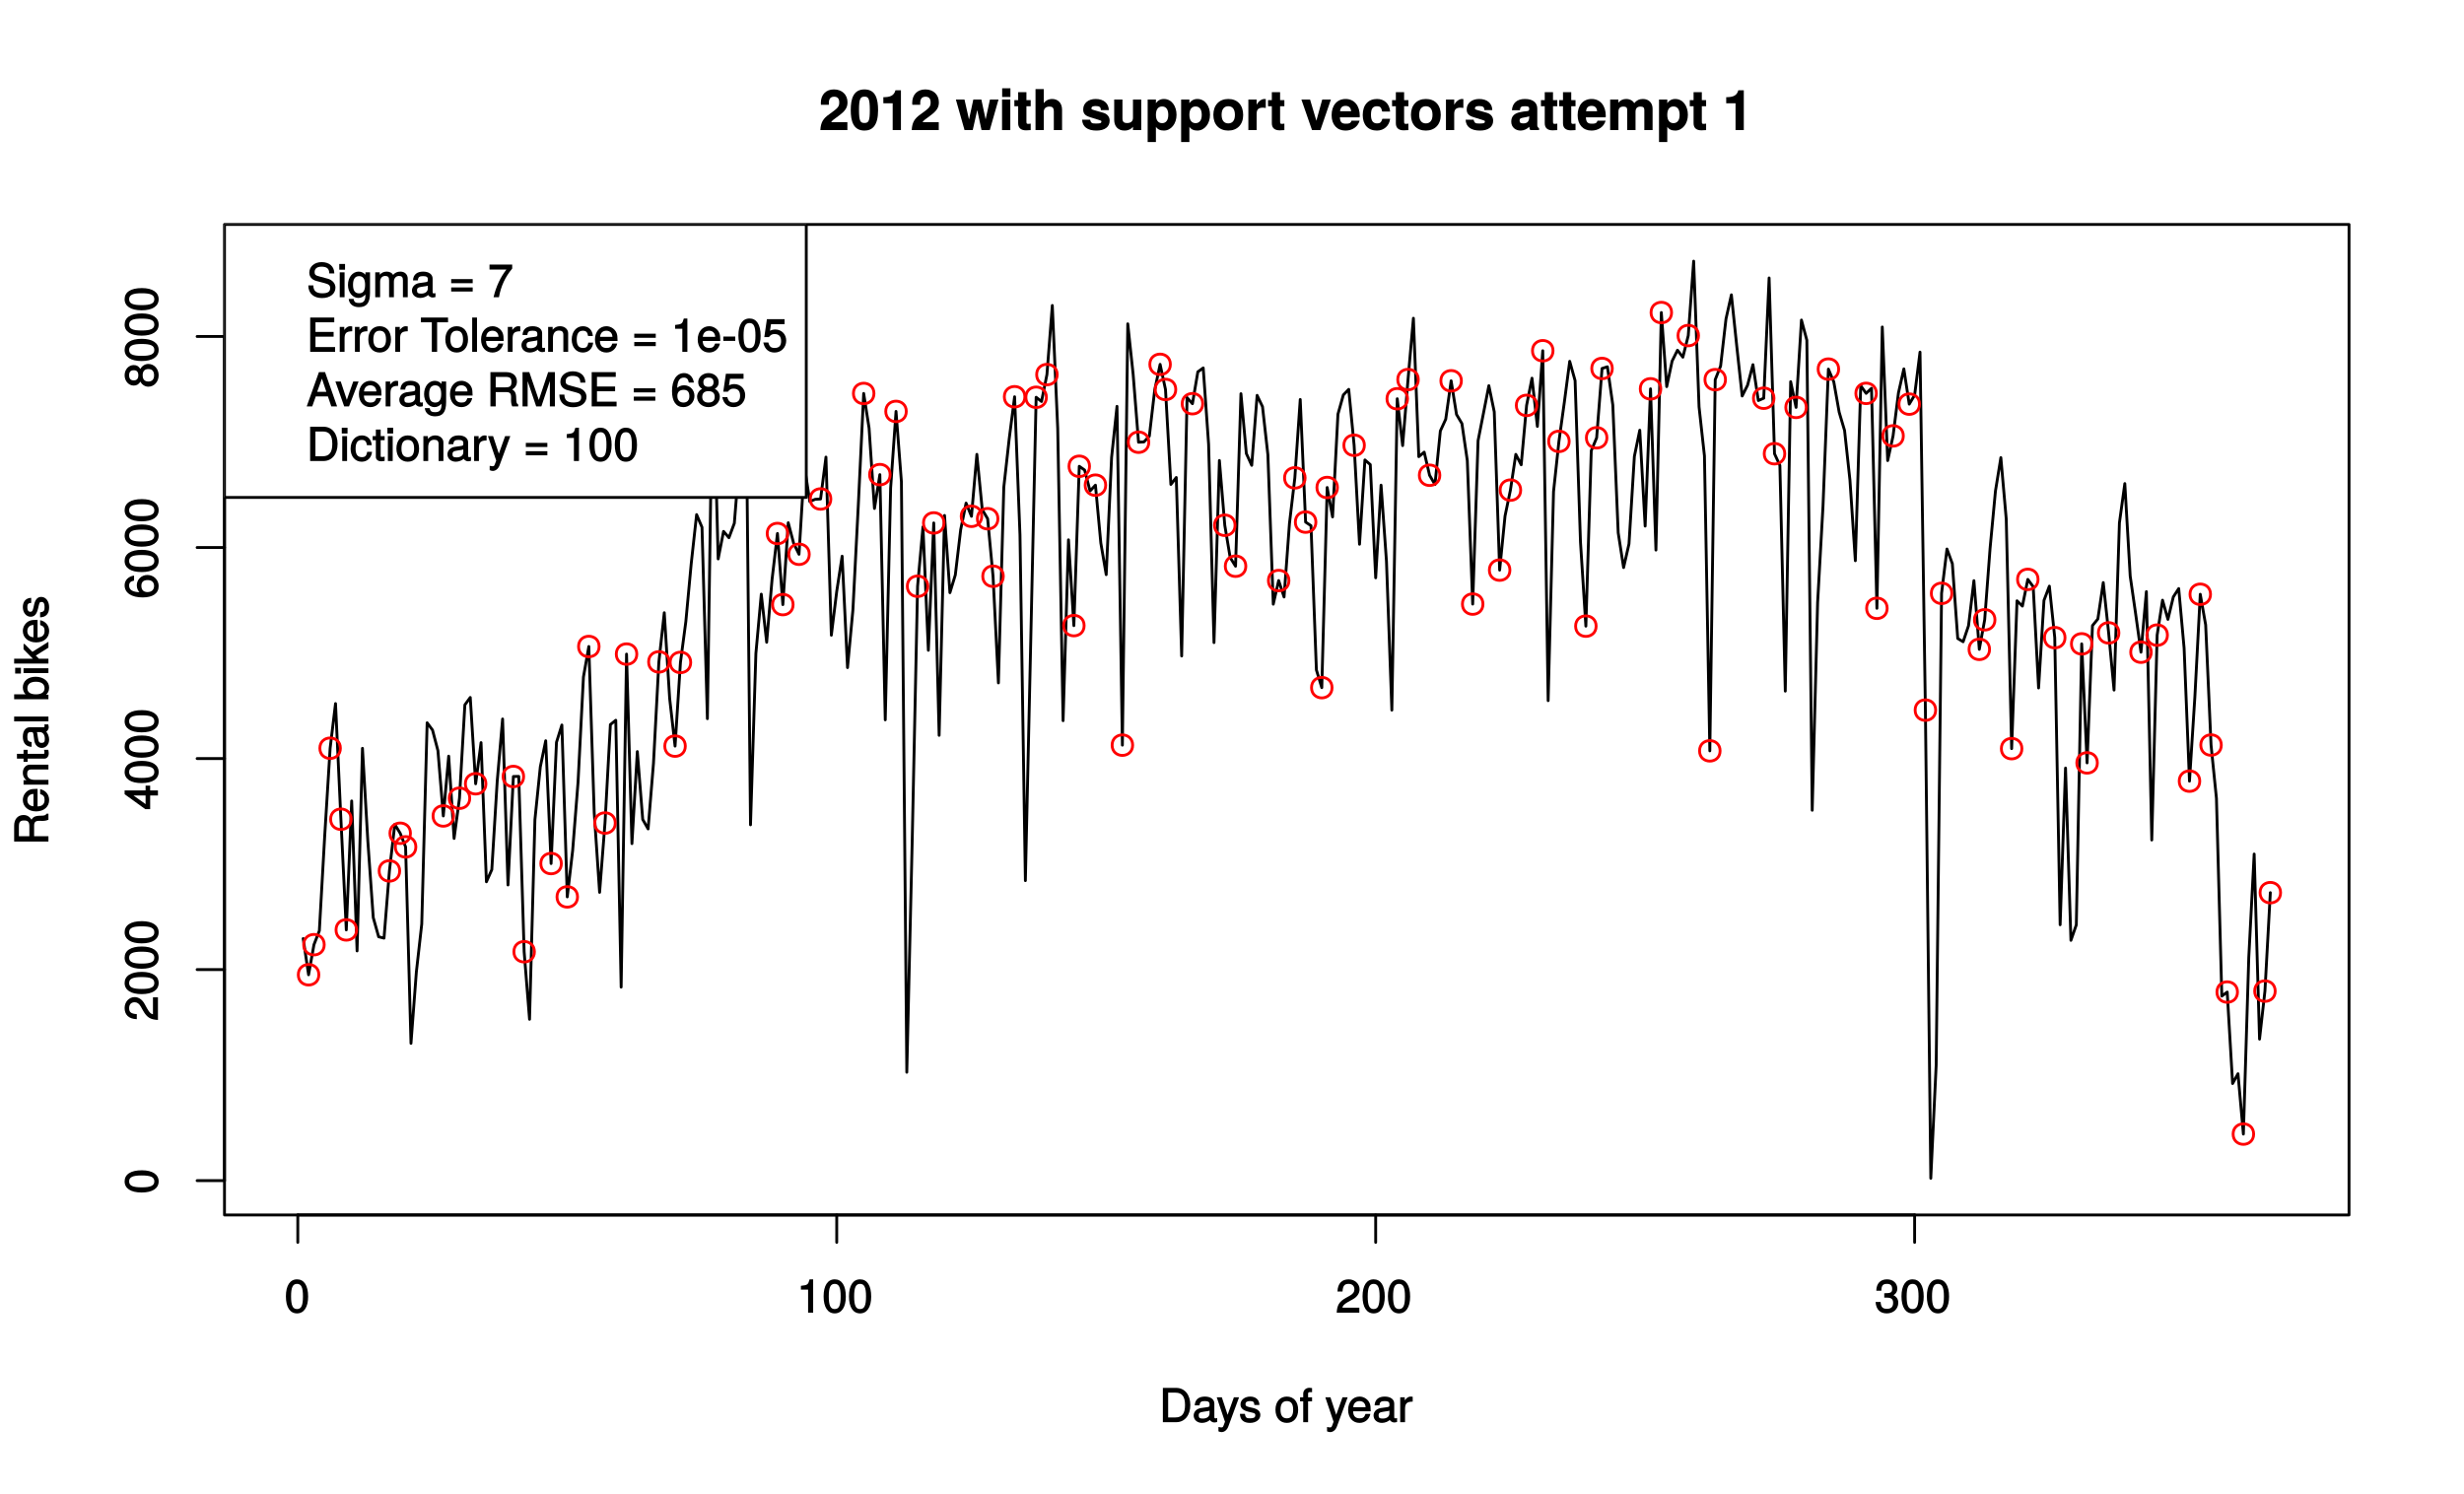 <?xml version="1.0" encoding="UTF-8"?>
<svg xmlns="http://www.w3.org/2000/svg" xmlns:xlink="http://www.w3.org/1999/xlink" width="648pt" height="393pt" viewBox="0 0 648 393" version="1.1">
<defs>
<g>
<symbol overflow="visible" id="glyph0-0">
<path style="stroke:none;" d=""/>
</symbol>
<symbol overflow="visible" id="glyph0-1">
<path style="stroke:none;" d="M 6.219 -4.219 C 6.219 -7.172 5.141 -8.766 3.297 -8.766 C 1.469 -8.766 0.375 -7.156 0.375 -4.297 C 0.375 -1.422 1.469 0.188 3.297 0.188 C 5.094 0.188 6.219 -1.422 6.219 -4.219 Z M 4.859 -4.312 C 4.859 -1.906 4.453 -0.953 3.281 -0.953 C 2.156 -0.953 1.734 -1.953 1.734 -4.281 C 1.734 -6.609 2.156 -7.578 3.297 -7.578 C 4.438 -7.578 4.859 -6.594 4.859 -4.312 Z M 4.859 -4.312 "/>
</symbol>
<symbol overflow="visible" id="glyph0-2">
<path style="stroke:none;" d="M 4.297 -0.125 L 4.297 -8.766 L 3.359 -8.766 C 2.953 -7.328 2.859 -7.281 1.078 -7.062 L 1.078 -6.062 L 2.969 -6.062 L 2.969 0 L 4.297 0 Z M 4.297 -0.125 "/>
</symbol>
<symbol overflow="visible" id="glyph0-3">
<path style="stroke:none;" d="M 6.266 -6.141 C 6.266 -7.578 5.016 -8.766 3.406 -8.766 C 1.672 -8.766 0.516 -7.75 0.453 -5.562 L 1.781 -5.562 C 1.875 -7.109 2.328 -7.578 3.375 -7.578 C 4.328 -7.578 4.906 -7.031 4.906 -6.125 C 4.906 -5.453 4.547 -4.969 3.797 -4.531 L 2.688 -3.906 C 0.906 -2.906 0.359 -2 0.25 0 L 6.203 0 L 6.203 -1.312 L 1.75 -1.312 C 1.844 -1.875 2.188 -2.219 3.234 -2.828 L 4.422 -3.484 C 5.609 -4.109 6.266 -5.094 6.266 -6.141 Z M 6.266 -6.141 "/>
</symbol>
<symbol overflow="visible" id="glyph0-4">
<path style="stroke:none;" d="M 6.203 -2.609 C 6.203 -3.641 5.656 -4.375 4.625 -4.719 L 4.625 -4.453 C 5.422 -4.766 5.953 -5.453 5.953 -6.297 C 5.953 -7.766 4.844 -8.766 3.234 -8.766 C 1.516 -8.766 0.453 -7.703 0.422 -5.766 L 1.75 -5.766 C 1.781 -7.156 2.156 -7.578 3.234 -7.578 C 4.172 -7.578 4.594 -7.156 4.594 -6.266 C 4.594 -5.359 4.344 -5.109 2.516 -5.109 L 2.516 -3.953 L 3.234 -3.953 C 4.391 -3.953 4.844 -3.547 4.844 -2.594 C 4.844 -1.531 4.328 -1.016 3.234 -1.016 C 2.078 -1.016 1.641 -1.469 1.562 -2.828 L 0.234 -2.828 C 0.375 -0.797 1.453 0.188 3.188 0.188 C 4.938 0.188 6.203 -1 6.203 -2.609 Z M 6.203 -2.609 "/>
</symbol>
<symbol overflow="visible" id="glyph0-5">
<path style="stroke:none;" d="M 8.141 -4.516 C 8.141 -7.219 6.656 -9.016 4.438 -9.016 L 0.922 -9.016 L 0.922 0 L 4.438 0 C 6.641 0 8.141 -1.781 8.141 -4.516 Z M 6.75 -4.5 C 6.75 -2.297 5.969 -1.25 4.25 -1.25 L 2.312 -1.25 L 2.312 -7.766 L 4.25 -7.766 C 5.969 -7.766 6.75 -6.734 6.75 -4.5 Z M 6.75 -4.5 "/>
</symbol>
<symbol overflow="visible" id="glyph0-6">
<path style="stroke:none;" d="M 6.547 -0.156 L 6.547 -1.078 C 6.312 -1.016 6.266 -1.016 6.203 -1.016 C 5.859 -1.016 5.797 -1.062 5.797 -1.375 L 5.797 -4.891 C 5.797 -6 4.844 -6.734 3.297 -6.734 C 1.781 -6.734 0.703 -6.016 0.641 -4.422 L 1.906 -4.422 C 2 -5.328 2.328 -5.547 3.266 -5.547 C 4.156 -5.547 4.531 -5.344 4.531 -4.734 L 4.531 -4.469 C 4.531 -4.062 4.422 -4.016 3.625 -3.906 C 2.203 -3.734 1.984 -3.688 1.609 -3.531 C 0.875 -3.234 0.359 -2.531 0.359 -1.766 C 0.359 -0.625 1.297 0.188 2.562 0.188 C 3.375 0.188 4.25 -0.188 4.625 -0.594 C 4.672 -0.391 5.25 0.078 5.734 0.078 C 5.938 0.078 6.094 0.062 6.547 -0.047 Z M 4.531 -2.297 C 4.531 -1.406 3.75 -0.953 2.781 -0.953 C 2 -0.953 1.688 -1.109 1.688 -1.781 C 1.688 -2.453 1.984 -2.609 3.062 -2.766 C 4.109 -2.906 4.328 -2.953 4.531 -3.031 Z M 4.531 -2.297 "/>
</symbol>
<symbol overflow="visible" id="glyph0-7">
<path style="stroke:none;" d="M 5.734 -6.547 L 4.562 -6.547 L 2.766 -1.531 L 3.047 -1.531 L 1.391 -6.547 L 0.047 -6.547 L 2.219 -0.109 L 1.844 0.891 C 1.672 1.328 1.609 1.375 1.172 1.375 C 1.031 1.375 0.859 1.344 0.5 1.266 L 0.5 2.406 C 0.75 2.531 1.062 2.609 1.312 2.609 C 2.031 2.609 2.734 2.094 3.078 1.188 L 5.922 -6.547 Z M 5.734 -6.547 "/>
</symbol>
<symbol overflow="visible" id="glyph0-8">
<path style="stroke:none;" d="M 5.641 -1.891 C 5.641 -2.828 4.984 -3.438 3.734 -3.734 L 2.766 -3.953 C 1.953 -4.156 1.734 -4.281 1.734 -4.734 C 1.734 -5.297 2.125 -5.547 2.938 -5.547 C 3.75 -5.547 4.031 -5.328 4.062 -4.531 L 5.391 -4.531 C 5.375 -5.906 4.422 -6.734 2.969 -6.734 C 1.516 -6.734 0.422 -5.844 0.422 -4.688 C 0.422 -3.703 1.062 -3.094 2.562 -2.734 L 3.484 -2.516 C 4.188 -2.344 4.312 -2.266 4.312 -1.812 C 4.312 -1.219 3.875 -1.016 3 -1.016 C 2.094 -1.016 1.734 -1.094 1.578 -2.188 L 0.266 -2.188 C 0.312 -0.594 1.266 0.188 2.922 0.188 C 4.5 0.188 5.641 -0.688 5.641 -1.891 Z M 5.641 -1.891 "/>
</symbol>
<symbol overflow="visible" id="glyph0-9">
<path style="stroke:none;" d=""/>
</symbol>
<symbol overflow="visible" id="glyph0-10">
<path style="stroke:none;" d="M 6.25 -3.234 C 6.25 -5.406 5.078 -6.734 3.266 -6.734 C 1.5 -6.734 0.281 -5.391 0.281 -3.281 C 0.281 -1.156 1.484 0.188 3.281 0.188 C 5.047 0.188 6.25 -1.156 6.25 -3.234 Z M 4.938 -3.234 C 4.938 -1.766 4.375 -1.016 3.281 -1.016 C 2.156 -1.016 1.609 -1.75 1.609 -3.281 C 1.609 -4.781 2.156 -5.547 3.281 -5.547 C 4.406 -5.547 4.938 -4.797 4.938 -3.234 Z M 4.938 -3.234 "/>
</symbol>
<symbol overflow="visible" id="glyph0-11">
<path style="stroke:none;" d="M 3.234 -5.609 L 3.234 -6.547 L 2.188 -6.547 L 2.188 -7.406 C 2.188 -7.828 2.297 -7.906 2.75 -7.906 C 2.828 -7.906 2.875 -7.906 3.234 -7.891 L 3.234 -8.969 C 2.875 -9.031 2.734 -9.047 2.531 -9.047 C 1.609 -9.047 0.906 -8.391 0.906 -7.484 L 0.906 -6.547 L 0.078 -6.547 L 0.078 -5.469 L 0.906 -5.469 L 0.906 0 L 2.188 0 L 2.188 -5.469 L 3.234 -5.469 Z M 3.234 -5.609 "/>
</symbol>
<symbol overflow="visible" id="glyph0-12">
<path style="stroke:none;" d="M 6.281 -2.984 C 6.281 -3.906 6.219 -4.469 6.031 -4.938 C 5.625 -5.969 4.531 -6.734 3.359 -6.734 C 1.609 -6.734 0.344 -5.297 0.344 -3.234 C 0.344 -1.172 1.578 0.188 3.344 0.188 C 4.781 0.188 5.906 -0.766 6.188 -2.172 L 4.922 -2.172 C 4.594 -1.219 4.172 -1.016 3.375 -1.016 C 2.328 -1.016 1.688 -1.547 1.656 -2.859 L 6.281 -2.859 Z M 5.188 -3.781 C 5.188 -3.781 4.984 -3.922 4.984 -3.938 L 1.688 -3.938 C 1.766 -4.922 2.344 -5.547 3.344 -5.547 C 4.328 -5.547 4.938 -4.859 4.938 -3.875 Z M 5.188 -3.781 "/>
</symbol>
<symbol overflow="visible" id="glyph0-13">
<path style="stroke:none;" d="M 3.984 -5.547 L 3.984 -6.688 C 3.688 -6.719 3.594 -6.734 3.469 -6.734 C 2.812 -6.734 2.219 -6.312 1.641 -5.375 L 1.891 -5.281 L 1.891 -6.547 L 0.703 -6.547 L 0.703 0 L 1.969 0 L 1.969 -3.391 C 1.969 -4.812 2.297 -5.391 3.984 -5.406 Z M 3.984 -5.547 "/>
</symbol>
<symbol overflow="visible" id="glyph0-14">
<path style="stroke:none;" d="M 7.578 -2.531 C 7.578 -3.609 6.781 -4.531 5.594 -4.859 L 3.391 -5.453 C 2.344 -5.719 2.094 -5.938 2.094 -6.609 C 2.094 -7.5 2.734 -8.031 3.906 -8.031 C 5.297 -8.031 5.953 -7.531 5.953 -6.25 L 7.281 -6.25 C 7.281 -8.094 5.969 -9.234 3.953 -9.234 C 2.031 -9.234 0.703 -8.047 0.703 -6.453 C 0.703 -5.391 1.406 -4.578 2.562 -4.281 L 4.734 -3.703 C 5.828 -3.422 6.188 -3.109 6.188 -2.422 C 6.188 -1.469 5.609 -1.031 4.109 -1.031 C 2.453 -1.031 1.766 -1.734 1.766 -3.109 L 0.438 -3.109 C 0.438 -0.906 1.969 0.219 4.031 0.219 C 6.25 0.219 7.578 -0.969 7.578 -2.531 Z M 7.578 -2.531 "/>
</symbol>
<symbol overflow="visible" id="glyph0-15">
<path style="stroke:none;" d="M 1.969 -0.125 L 1.969 -6.547 L 0.703 -6.547 L 0.703 0 L 1.969 0 Z M 2.094 -7.375 L 2.094 -8.75 L 0.578 -8.75 L 0.578 -7.234 L 2.094 -7.234 Z M 2.094 -7.375 "/>
</symbol>
<symbol overflow="visible" id="glyph0-16">
<path style="stroke:none;" d="M 6 -1.156 L 6 -6.547 L 4.797 -6.547 L 4.797 -5.516 L 5.047 -5.609 C 4.531 -6.344 3.828 -6.734 3.031 -6.734 C 1.422 -6.734 0.203 -5.25 0.203 -3.219 C 0.203 -1.234 1.469 0.188 2.938 0.188 C 3.734 0.188 4.375 -0.188 5.047 -0.984 L 4.797 -1.078 L 4.797 -0.656 C 4.797 1.016 4.266 1.516 3.094 1.516 C 2.297 1.516 1.828 1.359 1.688 0.453 L 0.391 0.453 C 0.516 1.781 1.578 2.609 3.062 2.609 C 5.031 2.609 6 1.609 6 -1.156 Z M 4.703 -3.234 C 4.703 -1.734 4.203 -1.016 3.141 -1.016 C 2.047 -1.016 1.531 -1.75 1.531 -3.281 C 1.531 -4.781 2.062 -5.547 3.125 -5.547 C 4.219 -5.547 4.703 -4.766 4.703 -3.234 Z M 4.703 -3.234 "/>
</symbol>
<symbol overflow="visible" id="glyph0-17">
<path style="stroke:none;" d="M 9.25 -0.125 L 9.25 -4.844 C 9.25 -5.969 8.5 -6.734 7.312 -6.734 C 6.484 -6.734 5.875 -6.438 5.406 -5.875 C 5.109 -6.406 4.516 -6.734 3.703 -6.734 C 2.859 -6.734 2.203 -6.391 1.656 -5.625 L 1.891 -5.531 L 1.891 -6.547 L 0.703 -6.547 L 0.703 0 L 1.984 0 L 1.984 -4.078 C 1.984 -4.984 2.516 -5.594 3.328 -5.594 C 4.062 -5.594 4.344 -5.266 4.344 -4.469 L 4.344 0 L 5.609 0 L 5.609 -4.078 C 5.609 -4.984 6.156 -5.594 6.969 -5.594 C 7.703 -5.594 7.984 -5.25 7.984 -4.469 L 7.984 0 L 9.25 0 Z M 9.25 -0.125 "/>
</symbol>
<symbol overflow="visible" id="glyph0-18">
<path style="stroke:none;" d="M 6.328 -3.812 L 6.328 -4.766 L 0.672 -4.766 L 0.672 -3.688 L 6.328 -3.688 Z M 6.328 -1.625 L 6.328 -2.578 L 0.672 -2.578 L 0.672 -1.5 L 6.328 -1.5 Z M 6.328 -1.625 "/>
</symbol>
<symbol overflow="visible" id="glyph0-19">
<path style="stroke:none;" d="M 6.375 -7.578 L 6.375 -8.594 L 0.406 -8.594 L 0.406 -7.281 L 4.859 -7.281 C 3.344 -5.375 2.109 -2.797 1.469 0 L 2.891 0 C 3.391 -2.875 4.547 -5.359 6.375 -7.531 Z M 6.375 -7.578 "/>
</symbol>
<symbol overflow="visible" id="glyph0-20">
<path style="stroke:none;" d="M 7.484 -0.125 L 7.484 -1.25 L 2.328 -1.25 L 2.328 -3.984 L 7.094 -3.984 L 7.094 -5.234 L 2.328 -5.234 L 2.328 -7.766 L 7.266 -7.766 L 7.266 -9.016 L 0.938 -9.016 L 0.938 0 L 7.484 0 Z M 7.484 -0.125 "/>
</symbol>
<symbol overflow="visible" id="glyph0-21">
<path style="stroke:none;" d="M 7.25 -7.891 L 7.25 -9.016 L 0.109 -9.016 L 0.109 -7.766 L 2.984 -7.766 L 2.984 0 L 4.375 0 L 4.375 -7.766 L 7.25 -7.766 Z M 7.25 -7.891 "/>
</symbol>
<symbol overflow="visible" id="glyph0-22">
<path style="stroke:none;" d="M 1.938 -0.125 L 1.938 -9.016 L 0.672 -9.016 L 0.672 0 L 1.938 0 Z M 1.938 -0.125 "/>
</symbol>
<symbol overflow="visible" id="glyph0-23">
<path style="stroke:none;" d="M 5.969 -0.125 L 5.969 -4.891 C 5.969 -5.922 5.062 -6.734 3.859 -6.734 C 2.922 -6.734 2.203 -6.344 1.656 -5.453 L 1.891 -5.359 L 1.891 -6.547 L 0.703 -6.547 L 0.703 0 L 1.969 0 L 1.969 -3.594 C 1.969 -4.891 2.531 -5.594 3.547 -5.594 C 4.344 -5.594 4.703 -5.25 4.703 -4.484 L 4.703 0 L 5.969 0 Z M 5.969 -0.125 "/>
</symbol>
<symbol overflow="visible" id="glyph0-24">
<path style="stroke:none;" d="M 5.719 -2.422 L 4.594 -2.422 C 4.406 -1.281 4.031 -1.016 3.188 -1.016 C 2.078 -1.016 1.547 -1.734 1.547 -3.219 C 1.547 -4.781 2.062 -5.547 3.156 -5.547 C 4 -5.547 4.375 -5.188 4.531 -4.172 L 5.797 -4.172 C 5.656 -5.844 4.578 -6.734 3.172 -6.734 C 1.469 -6.734 0.234 -5.297 0.234 -3.219 C 0.234 -1.188 1.453 0.188 3.156 0.188 C 4.656 0.188 5.734 -0.859 5.875 -2.422 Z M 5.719 -2.422 "/>
</symbol>
<symbol overflow="visible" id="glyph0-25">
<path style="stroke:none;" d="M 3.547 -3.016 L 3.547 -4.016 L 0.406 -4.016 L 0.406 -2.875 L 3.547 -2.875 Z M 3.547 -3.016 "/>
</symbol>
<symbol overflow="visible" id="glyph0-26">
<path style="stroke:none;" d="M 6.281 -2.953 C 6.281 -4.625 5.047 -5.875 3.406 -5.875 C 2.812 -5.875 2.219 -5.672 2.016 -5.516 L 2.281 -7.281 L 5.844 -7.281 L 5.844 -8.594 L 1.203 -8.594 L 0.516 -3.875 L 1.719 -3.875 C 2.25 -4.5 2.562 -4.672 3.219 -4.672 C 4.359 -4.672 4.938 -4.062 4.938 -2.812 C 4.938 -1.578 4.375 -1.016 3.219 -1.016 C 2.297 -1.016 1.859 -1.359 1.578 -2.453 L 0.25 -2.453 C 0.625 -0.625 1.734 0.188 3.234 0.188 C 4.953 0.188 6.281 -1.156 6.281 -2.953 Z M 6.281 -2.953 "/>
</symbol>
<symbol overflow="visible" id="glyph0-27">
<path style="stroke:none;" d="M 7.969 -0.125 L 4.844 -9.016 L 3.234 -9.016 L 0.016 0 L 1.469 0 L 2.406 -2.625 L 5.594 -2.625 L 6.484 0 L 8.016 0 Z M 5.375 -3.828 L 2.766 -3.828 L 4.156 -7.688 L 3.891 -7.688 L 5.188 -3.828 Z M 5.375 -3.828 "/>
</symbol>
<symbol overflow="visible" id="glyph0-28">
<path style="stroke:none;" d="M 5.828 -6.547 L 4.609 -6.547 L 2.781 -1.312 L 3.062 -1.312 L 1.328 -6.547 L -0.078 -6.547 L 2.234 0 L 3.5 0 L 6.016 -6.547 Z M 5.828 -6.547 "/>
</symbol>
<symbol overflow="visible" id="glyph0-29">
<path style="stroke:none;" d="M 8.281 -0.125 L 8.281 -0.484 C 7.828 -0.797 7.766 -1.016 7.75 -2.172 C 7.734 -3.609 7.375 -4.172 6.438 -4.578 L 6.438 -4.312 C 7.422 -4.797 7.938 -5.547 7.938 -6.547 C 7.938 -8.047 6.859 -9.016 5.141 -9.016 L 0.969 -9.016 L 0.969 0 L 2.359 0 L 2.359 -3.766 L 5.109 -3.766 C 6.094 -3.766 6.422 -3.422 6.406 -2.344 L 6.391 -1.562 C 6.391 -1.016 6.484 -0.484 6.703 0 L 8.281 0 Z M 6.5 -6.391 C 6.5 -5.359 6.125 -5.016 4.938 -5.016 L 2.359 -5.016 L 2.359 -7.766 L 4.938 -7.766 C 6.188 -7.766 6.5 -7.375 6.5 -6.391 Z M 6.5 -6.391 "/>
</symbol>
<symbol overflow="visible" id="glyph0-30">
<path style="stroke:none;" d="M 9.266 -0.125 L 9.266 -9.016 L 7.484 -9.016 L 4.891 -1.266 L 5.172 -1.266 L 2.531 -9.016 L 0.75 -9.016 L 0.75 0 L 2.094 0 L 2.094 -7.469 L 1.812 -7.469 L 4.344 0 L 5.703 0 L 8.203 -7.469 L 7.938 -7.469 L 7.938 0 L 9.266 0 Z M 9.266 -0.125 "/>
</symbol>
<symbol overflow="visible" id="glyph0-31">
<path style="stroke:none;" d="M 6.281 -2.766 C 6.281 -4.359 5.078 -5.562 3.547 -5.562 C 2.719 -5.562 1.938 -5.203 1.484 -4.578 L 1.734 -4.469 C 1.734 -6.547 2.281 -7.578 3.484 -7.578 C 4.234 -7.578 4.609 -7.234 4.797 -6.281 L 6.125 -6.281 C 5.906 -7.812 4.859 -8.766 3.562 -8.766 C 1.578 -8.766 0.375 -6.969 0.375 -4.016 C 0.375 -1.359 1.422 0.188 3.375 0.188 C 4.984 0.188 6.281 -1.109 6.281 -2.766 Z M 4.938 -2.688 C 4.938 -1.625 4.359 -1.016 3.391 -1.016 C 2.406 -1.016 1.781 -1.656 1.781 -2.75 C 1.781 -3.797 2.375 -4.359 3.422 -4.359 C 4.438 -4.359 4.938 -3.828 4.938 -2.688 Z M 4.938 -2.688 "/>
</symbol>
<symbol overflow="visible" id="glyph0-32">
<path style="stroke:none;" d="M 6.281 -2.531 C 6.281 -3.484 5.672 -4.266 4.953 -4.625 C 5.656 -5.047 5.984 -5.562 5.984 -6.375 C 5.984 -7.703 4.812 -8.766 3.297 -8.766 C 1.797 -8.766 0.594 -7.703 0.594 -6.375 C 0.594 -5.578 0.922 -5.047 1.625 -4.625 C 0.922 -4.266 0.297 -3.484 0.297 -2.547 C 0.297 -0.984 1.625 0.188 3.297 0.188 C 4.984 0.188 6.281 -0.984 6.281 -2.531 Z M 4.625 -6.344 C 4.625 -5.562 4.188 -5.156 3.297 -5.156 C 2.406 -5.156 1.953 -5.562 1.953 -6.359 C 1.953 -7.172 2.406 -7.578 3.297 -7.578 C 4.203 -7.578 4.625 -7.172 4.625 -6.344 Z M 4.938 -2.516 C 4.938 -1.516 4.359 -1.016 3.281 -1.016 C 2.25 -1.016 1.656 -1.531 1.656 -2.516 C 1.656 -3.516 2.25 -4.016 3.297 -4.016 C 4.359 -4.016 4.938 -3.516 4.938 -2.516 Z M 4.938 -2.516 "/>
</symbol>
<symbol overflow="visible" id="glyph0-33">
<path style="stroke:none;" d="M 3.188 -0.125 L 3.188 -1.156 C 2.922 -1.062 2.766 -1.062 2.562 -1.062 C 2.141 -1.062 2.141 -1.047 2.141 -1.484 L 2.141 -5.469 L 3.188 -5.469 L 3.188 -6.547 L 2.141 -6.547 L 2.141 -8.281 L 0.875 -8.281 L 0.875 -6.547 L 0.031 -6.547 L 0.031 -5.469 L 0.875 -5.469 L 0.875 -1.047 C 0.875 -0.406 1.453 0.078 2.234 0.078 C 2.469 0.078 2.719 0.062 3.188 -0.031 Z M 3.188 -0.125 "/>
</symbol>
<symbol overflow="visible" id="glyph1-0">
<path style="stroke:none;" d=""/>
</symbol>
<symbol overflow="visible" id="glyph1-1">
<path style="stroke:none;" d="M -4.219 -6.219 C -7.172 -6.219 -8.766 -5.141 -8.766 -3.297 C -8.766 -1.469 -7.156 -0.375 -4.297 -0.375 C -1.422 -0.375 0.188 -1.469 0.188 -3.297 C 0.188 -5.094 -1.422 -6.219 -4.219 -6.219 Z M -4.312 -4.859 C -1.906 -4.859 -0.953 -4.453 -0.953 -3.281 C -0.953 -2.156 -1.953 -1.734 -4.281 -1.734 C -6.609 -1.734 -7.578 -2.156 -7.578 -3.297 C -7.578 -4.438 -6.594 -4.859 -4.312 -4.859 Z M -4.312 -4.859 "/>
</symbol>
<symbol overflow="visible" id="glyph1-2">
<path style="stroke:none;" d="M -6.141 -6.266 C -7.578 -6.266 -8.766 -5.016 -8.766 -3.406 C -8.766 -1.672 -7.75 -0.516 -5.562 -0.453 L -5.562 -1.781 C -7.109 -1.875 -7.578 -2.328 -7.578 -3.375 C -7.578 -4.328 -7.031 -4.906 -6.125 -4.906 C -5.453 -4.906 -4.969 -4.547 -4.531 -3.797 L -3.906 -2.688 C -2.906 -0.906 -2 -0.359 0 -0.25 L 0 -6.203 L -1.312 -6.203 L -1.312 -1.75 C -1.875 -1.844 -2.219 -2.188 -2.828 -3.234 L -3.484 -4.422 C -4.109 -5.609 -5.094 -6.266 -6.141 -6.266 Z M -6.141 -6.266 "/>
</symbol>
<symbol overflow="visible" id="glyph1-3">
<path style="stroke:none;" d="M -2.172 -6.375 L -3.25 -6.375 L -3.25 -5.109 L -8.766 -5.109 L -8.766 -4.125 L -3.328 -0.188 L -2.047 -0.188 L -2.047 -3.781 L 0 -3.781 L 0 -5.109 L -2.047 -5.109 L -2.047 -6.375 Z M -3.25 -3.922 L -3.25 -1.516 L -6.75 -4.016 L -6.844 -3.781 L -3.25 -3.781 Z M -3.25 -3.922 "/>
</symbol>
<symbol overflow="visible" id="glyph1-4">
<path style="stroke:none;" d="M -2.766 -6.281 C -4.359 -6.281 -5.562 -5.078 -5.562 -3.547 C -5.562 -2.719 -5.203 -1.938 -4.578 -1.484 L -4.469 -1.734 C -6.547 -1.734 -7.578 -2.281 -7.578 -3.484 C -7.578 -4.234 -7.234 -4.609 -6.281 -4.797 L -6.281 -6.125 C -7.812 -5.906 -8.766 -4.859 -8.766 -3.562 C -8.766 -1.578 -6.969 -0.375 -4.016 -0.375 C -1.359 -0.375 0.188 -1.422 0.188 -3.375 C 0.188 -4.984 -1.109 -6.281 -2.766 -6.281 Z M -2.688 -4.938 C -1.625 -4.938 -1.016 -4.359 -1.016 -3.391 C -1.016 -2.406 -1.656 -1.781 -2.75 -1.781 C -3.797 -1.781 -4.359 -2.375 -4.359 -3.422 C -4.359 -4.438 -3.828 -4.938 -2.688 -4.938 Z M -2.688 -4.938 "/>
</symbol>
<symbol overflow="visible" id="glyph1-5">
<path style="stroke:none;" d="M -2.531 -6.281 C -3.484 -6.281 -4.266 -5.672 -4.625 -4.953 C -5.047 -5.656 -5.562 -5.984 -6.375 -5.984 C -7.703 -5.984 -8.766 -4.812 -8.766 -3.297 C -8.766 -1.797 -7.703 -0.594 -6.375 -0.594 C -5.578 -0.594 -5.047 -0.922 -4.625 -1.625 C -4.266 -0.922 -3.484 -0.297 -2.547 -0.297 C -0.984 -0.297 0.188 -1.625 0.188 -3.297 C 0.188 -4.984 -0.984 -6.281 -2.531 -6.281 Z M -6.344 -4.625 C -5.562 -4.625 -5.156 -4.188 -5.156 -3.297 C -5.156 -2.406 -5.562 -1.953 -6.359 -1.953 C -7.172 -1.953 -7.578 -2.406 -7.578 -3.297 C -7.578 -4.203 -7.172 -4.625 -6.344 -4.625 Z M -2.516 -4.938 C -1.516 -4.938 -1.016 -4.359 -1.016 -3.281 C -1.016 -2.25 -1.531 -1.656 -2.516 -1.656 C -3.516 -1.656 -4.016 -2.25 -4.016 -3.297 C -4.016 -4.359 -3.516 -4.938 -2.516 -4.938 Z M -2.516 -4.938 "/>
</symbol>
<symbol overflow="visible" id="glyph1-6">
<path style="stroke:none;" d="M -0.125 -8.281 L -0.484 -8.281 C -0.797 -7.828 -1.016 -7.766 -2.172 -7.75 C -3.609 -7.734 -4.172 -7.375 -4.578 -6.438 L -4.312 -6.438 C -4.797 -7.422 -5.547 -7.938 -6.547 -7.938 C -8.047 -7.938 -9.016 -6.859 -9.016 -5.141 L -9.016 -0.969 L 0 -0.969 L 0 -2.359 L -3.766 -2.359 L -3.766 -5.109 C -3.766 -6.094 -3.422 -6.422 -2.344 -6.406 L -1.562 -6.391 C -1.016 -6.391 -0.484 -6.484 0 -6.703 L 0 -8.281 Z M -6.391 -6.5 C -5.359 -6.5 -5.016 -6.125 -5.016 -4.938 L -5.016 -2.359 L -7.766 -2.359 L -7.766 -4.938 C -7.766 -6.188 -7.375 -6.5 -6.391 -6.5 Z M -6.391 -6.5 "/>
</symbol>
<symbol overflow="visible" id="glyph1-7">
<path style="stroke:none;" d="M -2.984 -6.281 C -3.906 -6.281 -4.469 -6.219 -4.938 -6.031 C -5.969 -5.625 -6.734 -4.531 -6.734 -3.359 C -6.734 -1.609 -5.297 -0.344 -3.234 -0.344 C -1.172 -0.344 0.188 -1.578 0.188 -3.344 C 0.188 -4.781 -0.766 -5.906 -2.172 -6.188 L -2.172 -4.922 C -1.219 -4.594 -1.016 -4.172 -1.016 -3.375 C -1.016 -2.328 -1.547 -1.688 -2.859 -1.656 L -2.859 -6.281 Z M -3.781 -5.188 C -3.781 -5.188 -3.922 -4.984 -3.938 -4.984 L -3.938 -1.688 C -4.922 -1.766 -5.547 -2.344 -5.547 -3.344 C -5.547 -4.328 -4.859 -4.938 -3.875 -4.938 Z M -3.781 -5.188 "/>
</symbol>
<symbol overflow="visible" id="glyph1-8">
<path style="stroke:none;" d="M -0.125 -5.969 L -4.891 -5.969 C -5.922 -5.969 -6.734 -5.062 -6.734 -3.859 C -6.734 -2.922 -6.344 -2.203 -5.453 -1.656 L -5.359 -1.891 L -6.547 -1.891 L -6.547 -0.703 L 0 -0.703 L 0 -1.969 L -3.594 -1.969 C -4.891 -1.969 -5.594 -2.531 -5.594 -3.547 C -5.594 -4.344 -5.25 -4.703 -4.484 -4.703 L 0 -4.703 L 0 -5.969 Z M -0.125 -5.969 "/>
</symbol>
<symbol overflow="visible" id="glyph1-9">
<path style="stroke:none;" d="M -0.125 -3.188 L -1.156 -3.188 C -1.062 -2.922 -1.062 -2.766 -1.062 -2.562 C -1.062 -2.141 -1.047 -2.141 -1.484 -2.141 L -5.469 -2.141 L -5.469 -3.188 L -6.547 -3.188 L -6.547 -2.141 L -8.281 -2.141 L -8.281 -0.875 L -6.547 -0.875 L -6.547 -0.031 L -5.469 -0.031 L -5.469 -0.875 L -1.047 -0.875 C -0.406 -0.875 0.078 -1.453 0.078 -2.234 C 0.078 -2.469 0.062 -2.719 -0.031 -3.188 Z M -0.125 -3.188 "/>
</symbol>
<symbol overflow="visible" id="glyph1-10">
<path style="stroke:none;" d="M -0.156 -6.547 L -1.078 -6.547 C -1.016 -6.312 -1.016 -6.266 -1.016 -6.203 C -1.016 -5.859 -1.062 -5.797 -1.375 -5.797 L -4.891 -5.797 C -6 -5.797 -6.734 -4.844 -6.734 -3.297 C -6.734 -1.781 -6.016 -0.703 -4.422 -0.641 L -4.422 -1.906 C -5.328 -2 -5.547 -2.328 -5.547 -3.266 C -5.547 -4.156 -5.344 -4.531 -4.734 -4.531 L -4.469 -4.531 C -4.062 -4.531 -4.016 -4.422 -3.906 -3.625 C -3.734 -2.203 -3.688 -1.984 -3.531 -1.609 C -3.234 -0.875 -2.531 -0.359 -1.766 -0.359 C -0.625 -0.359 0.188 -1.297 0.188 -2.562 C 0.188 -3.375 -0.188 -4.25 -0.594 -4.625 C -0.391 -4.672 0.078 -5.25 0.078 -5.734 C 0.078 -5.938 0.062 -6.094 -0.047 -6.547 Z M -2.297 -4.531 C -1.406 -4.531 -0.953 -3.75 -0.953 -2.781 C -0.953 -2 -1.109 -1.688 -1.781 -1.688 C -2.453 -1.688 -2.609 -1.984 -2.766 -3.062 C -2.906 -4.109 -2.953 -4.328 -3.031 -4.531 Z M -2.297 -4.531 "/>
</symbol>
<symbol overflow="visible" id="glyph1-11">
<path style="stroke:none;" d="M -0.125 -1.938 L -9.016 -1.938 L -9.016 -0.672 L 0 -0.672 L 0 -1.938 Z M -0.125 -1.938 "/>
</symbol>
<symbol overflow="visible" id="glyph1-12">
<path style="stroke:none;" d=""/>
</symbol>
<symbol overflow="visible" id="glyph1-13">
<path style="stroke:none;" d="M -3.344 -6.406 C -5.391 -6.406 -6.734 -5.25 -6.734 -3.594 C -6.734 -2.719 -6.375 -2 -5.656 -1.531 L -5.562 -1.781 L -9.016 -1.781 L -9.016 -0.5 L 0 -0.5 L 0 -1.688 L -1.031 -1.688 L -0.938 -1.438 C -0.203 -1.922 0.188 -2.656 0.188 -3.547 C 0.188 -5.203 -1.312 -6.406 -3.344 -6.406 Z M -3.281 -5.094 C -1.859 -5.094 -1.016 -4.484 -1.016 -3.391 C -1.016 -2.344 -1.844 -1.781 -3.281 -1.781 C -4.75 -1.781 -5.578 -2.344 -5.531 -3.391 C -5.531 -4.516 -4.688 -5.094 -3.281 -5.094 Z M -3.281 -5.094 "/>
</symbol>
<symbol overflow="visible" id="glyph1-14">
<path style="stroke:none;" d="M -0.125 -1.969 L -6.547 -1.969 L -6.547 -0.703 L 0 -0.703 L 0 -1.969 Z M -7.375 -2.094 L -8.75 -2.094 L -8.75 -0.578 L -7.234 -0.578 L -7.234 -2.094 Z M -7.375 -2.094 "/>
</symbol>
<symbol overflow="visible" id="glyph1-15">
<path style="stroke:none;" d="M -0.234 -6.125 L -4.219 -3.625 L -6.328 -5.734 L -6.547 -5.641 L -6.547 -4.297 L -3.859 -1.578 L -3.75 -1.828 L -9.016 -1.828 L -9.016 -0.547 L 0 -0.547 L 0 -1.828 L -2.516 -1.828 L -3.328 -2.641 L 0 -4.719 L 0 -6.266 Z M -0.234 -6.125 "/>
</symbol>
<symbol overflow="visible" id="glyph1-16">
<path style="stroke:none;" d="M -1.891 -5.641 C -2.828 -5.641 -3.438 -4.984 -3.734 -3.734 L -3.953 -2.766 C -4.156 -1.953 -4.281 -1.734 -4.734 -1.734 C -5.297 -1.734 -5.547 -2.125 -5.547 -2.938 C -5.547 -3.75 -5.328 -4.031 -4.531 -4.062 L -4.531 -5.391 C -5.906 -5.375 -6.734 -4.422 -6.734 -2.969 C -6.734 -1.516 -5.844 -0.422 -4.688 -0.422 C -3.703 -0.422 -3.094 -1.062 -2.734 -2.562 L -2.516 -3.484 C -2.344 -4.188 -2.266 -4.312 -1.812 -4.312 C -1.219 -4.312 -1.016 -3.875 -1.016 -3 C -1.016 -2.094 -1.094 -1.734 -2.188 -1.578 L -2.188 -0.266 C -0.594 -0.312 0.188 -1.266 0.188 -2.922 C 0.188 -4.5 -0.688 -5.641 -1.891 -5.641 Z M -1.891 -5.641 "/>
</symbol>
<symbol overflow="visible" id="glyph2-0">
<path style="stroke:none;" d=""/>
</symbol>
<symbol overflow="visible" id="glyph2-1">
<path style="stroke:none;" d="M 7.484 -7.312 C 7.484 -9.297 6.062 -10.703 3.922 -10.703 C 1.797 -10.703 0.469 -9.312 0.469 -7.141 C 0.469 -7.062 0.469 -6.938 0.5 -6.656 L 2.578 -6.656 L 2.578 -7.109 C 2.578 -8.25 3.047 -8.781 3.969 -8.781 C 4.859 -8.781 5.312 -8.297 5.312 -7.281 C 5.312 -6.156 4.984 -5.812 2.734 -4.203 C 1.016 -3.031 0.453 -1.953 0.344 0 L 7.453 0 L 7.453 -2.078 L 3.203 -2.078 C 3.391 -2.484 3.672 -2.672 5.172 -3.766 C 6.938 -5.062 7.484 -5.938 7.484 -7.312 Z M 7.484 -7.312 "/>
</symbol>
<symbol overflow="visible" id="glyph2-2">
<path style="stroke:none;" d="M 7.516 -5.219 C 7.516 -8.109 6.922 -10.703 3.938 -10.703 C 1.016 -10.703 0.328 -8.219 0.328 -5.266 C 0.328 -2.422 0.984 0.125 3.938 0.125 C 6 0.125 7.516 -1.188 7.516 -5.219 Z M 5.344 -5.266 C 5.344 -2.391 5.016 -1.875 3.938 -1.875 C 2.906 -1.875 2.5 -2.25 2.5 -5.281 C 2.5 -8.25 2.859 -8.797 3.938 -8.797 C 4.922 -8.797 5.344 -8.422 5.344 -5.266 Z M 5.344 -5.266 "/>
</symbol>
<symbol overflow="visible" id="glyph2-3">
<path style="stroke:none;" d="M 5.516 -0.125 L 5.516 -10.484 L 4.078 -10.484 C 3.703 -9.078 2.734 -8.656 0.891 -8.656 L 0.891 -7.047 L 3.344 -7.047 L 3.344 0 L 5.516 0 Z M 5.516 -0.125 "/>
</symbol>
<symbol overflow="visible" id="glyph2-4">
<path style="stroke:none;" d=""/>
</symbol>
<symbol overflow="visible" id="glyph2-5">
<path style="stroke:none;" d="M 11.031 -8.047 L 8.906 -8.047 L 7.672 -2.406 L 7.844 -2.469 L 6.641 -8.047 L 4.531 -8.047 L 3.312 -2.406 L 3.469 -2.469 L 2.203 -8.047 L -0.062 -8.047 L 2.219 0 L 4.375 0 L 5.641 -5.625 L 5.484 -5.625 L 6.688 0 L 8.859 0 L 11.156 -8.047 Z M 11.031 -8.047 "/>
</symbol>
<symbol overflow="visible" id="glyph2-6">
<path style="stroke:none;" d="M 3.047 -0.125 L 3.047 -8.047 L 0.875 -8.047 L 0.875 0 L 3.047 0 Z M 3.078 -8.844 L 3.078 -11 L 0.906 -11 L 0.906 -8.719 L 3.078 -8.719 Z M 3.078 -8.844 "/>
</symbol>
<symbol overflow="visible" id="glyph2-7">
<path style="stroke:none;" d="M 4.406 -0.125 L 4.406 -1.703 C 4.141 -1.656 4.016 -1.641 3.875 -1.641 C 3.344 -1.641 3.281 -1.656 3.281 -2.344 L 3.281 -6.281 L 4.406 -6.281 L 4.406 -7.891 L 3.281 -7.891 L 3.281 -9.984 L 1.109 -9.984 L 1.109 -7.891 L 0.109 -7.891 L 0.109 -6.281 L 1.109 -6.281 L 1.109 -1.797 C 1.109 -0.578 1.844 0.062 3.172 0.062 C 3.609 0.062 3.969 0.016 4.406 0 Z M 4.406 -0.125 "/>
</symbol>
<symbol overflow="visible" id="glyph2-8">
<path style="stroke:none;" d="M 7.859 -0.125 L 7.859 -5.344 C 7.859 -7.156 6.734 -8.188 5.266 -8.188 C 4.266 -8.188 3.484 -7.734 3.047 -7.094 L 3.047 -10.781 L 0.875 -10.781 L 0.875 0 L 3.047 0 L 3.047 -4.797 C 3.047 -5.688 3.625 -6.188 4.531 -6.188 C 5.266 -6.188 5.688 -5.938 5.688 -4.891 L 5.688 0 L 7.859 0 Z M 7.859 -0.125 "/>
</symbol>
<symbol overflow="visible" id="glyph2-9">
<path style="stroke:none;" d="M 7.562 -2.438 L 7.562 -2.531 C 7.562 -3.422 6.984 -4.234 5.969 -4.531 L 3.422 -5.266 C 2.859 -5.438 2.781 -5.422 2.781 -5.734 C 2.781 -6.172 3.172 -6.328 3.875 -6.328 C 4.844 -6.328 5.234 -6.109 5.25 -5.266 L 7.344 -5.266 C 7.312 -7.047 5.984 -8.188 3.891 -8.188 C 1.922 -8.188 0.609 -7.047 0.609 -5.453 C 0.609 -4.5 0.953 -3.844 2.391 -3.406 L 4.797 -2.656 C 5.297 -2.5 5.391 -2.469 5.391 -2.25 C 5.391 -1.766 4.906 -1.734 3.969 -1.734 C 3.047 -1.734 2.641 -1.75 2.438 -2.734 L 0.328 -2.734 C 0.391 -0.891 1.734 0.125 4.094 0.125 C 6.281 0.125 7.562 -0.859 7.562 -2.438 Z M 7.562 -2.438 "/>
</symbol>
<symbol overflow="visible" id="glyph2-10">
<path style="stroke:none;" d="M 7.859 -0.125 L 7.859 -8.047 L 5.688 -8.047 L 5.688 -3.234 C 5.688 -2.312 5.125 -1.859 4.156 -1.859 C 3.281 -1.859 2.922 -2.172 2.922 -3.109 L 2.922 -8.047 L 0.75 -8.047 L 0.75 -2.688 C 0.75 -0.984 1.781 0.125 3.438 0.125 C 4.5 0.125 5.25 -0.281 5.688 -0.875 L 5.688 0 L 7.859 0 Z M 7.859 -0.125 "/>
</symbol>
<symbol overflow="visible" id="glyph2-11">
<path style="stroke:none;" d="M 8.344 -4.016 C 8.344 -6.328 7.047 -8.188 5.016 -8.188 C 4.031 -8.188 3.281 -7.719 2.797 -6.859 L 2.922 -6.75 L 2.922 -8.047 L 0.75 -8.047 L 0.75 3.141 L 2.922 3.141 L 2.922 -1.172 L 2.797 -1.062 C 3.281 -0.203 4.031 0.125 5.016 0.125 C 6.891 0.125 8.344 -1.656 8.344 -4.016 Z M 6.172 -3.984 C 6.172 -2.578 5.547 -1.828 4.547 -1.828 C 3.547 -1.828 2.922 -2.562 2.922 -4.016 C 2.922 -5.469 3.547 -6.219 4.547 -6.219 C 5.578 -6.219 6.172 -5.469 6.172 -3.984 Z M 6.172 -3.984 "/>
</symbol>
<symbol overflow="visible" id="glyph2-12">
<path style="stroke:none;" d="M 8.266 -3.969 C 8.266 -6.594 6.766 -8.188 4.344 -8.188 C 1.953 -8.188 0.422 -6.562 0.422 -4.016 C 0.422 -1.453 1.953 0.125 4.344 0.125 C 6.719 0.125 8.266 -1.469 8.266 -3.969 Z M 6.094 -3.984 C 6.094 -2.531 5.438 -1.766 4.344 -1.766 C 3.25 -1.766 2.594 -2.531 2.594 -4.016 C 2.594 -5.5 3.25 -6.281 4.344 -6.281 C 5.453 -6.281 6.094 -5.516 6.094 -3.984 Z M 6.094 -3.984 "/>
</symbol>
<symbol overflow="visible" id="glyph2-13">
<path style="stroke:none;" d="M 5.406 -5.984 L 5.406 -8.156 C 5.219 -8.188 5.141 -8.188 5.078 -8.188 C 4.156 -8.188 3.266 -7.375 2.844 -6.328 L 3 -6.375 L 3 -8.047 L 0.828 -8.047 L 0.828 0 L 3 0 L 3 -4.266 C 3 -5.453 3.516 -5.906 4.703 -5.906 C 4.906 -5.906 5.062 -5.891 5.406 -5.828 Z M 5.406 -5.984 "/>
</symbol>
<symbol overflow="visible" id="glyph2-14">
<path style="stroke:none;" d="M 7.719 -8.047 L 5.562 -8.047 L 4.016 -2.469 L 2.359 -8.047 L 0.078 -8.047 L 2.875 0 L 5.078 0 L 7.844 -8.047 Z M 7.719 -8.047 "/>
</symbol>
<symbol overflow="visible" id="glyph2-15">
<path style="stroke:none;" d="M 7.641 -3.734 C 7.641 -6.406 6.203 -8.188 3.922 -8.188 C 1.688 -8.188 0.234 -6.531 0.234 -3.922 C 0.234 -1.422 1.672 0.125 3.875 0.125 C 5.625 0.125 7.109 -0.797 7.594 -2.469 L 5.453 -2.469 C 5.234 -1.703 4.688 -1.688 3.953 -1.688 C 3 -1.688 2.469 -1.969 2.406 -3.359 L 7.609 -3.359 Z M 5.453 -4.969 L 2.453 -4.969 C 2.562 -5.906 3 -6.375 3.891 -6.375 C 4.75 -6.375 5.266 -5.938 5.359 -4.969 Z M 5.453 -4.969 "/>
</symbol>
<symbol overflow="visible" id="glyph2-16">
<path style="stroke:none;" d="M 7.516 -2.969 L 5.578 -2.969 C 5.25 -1.953 4.922 -1.766 4.156 -1.766 C 3.125 -1.766 2.578 -2.453 2.578 -3.969 C 2.578 -5.391 2.875 -6.281 4.156 -6.281 C 4.969 -6.281 5.266 -6.016 5.531 -4.875 L 7.609 -4.875 C 7.453 -6.906 6.109 -8.188 4.156 -8.188 C 1.844 -8.188 0.406 -6.609 0.406 -3.969 C 0.406 -1.391 1.828 0.125 4.141 0.125 C 6.016 0.125 7.406 -1.172 7.609 -2.969 Z M 7.516 -2.969 "/>
</symbol>
<symbol overflow="visible" id="glyph2-17">
<path style="stroke:none;" d="M 7.625 -0.125 L 7.625 -0.469 C 7.234 -0.812 7.156 -0.922 7.156 -1.328 L 7.156 -5.641 C 7.156 -7.234 6 -8.188 3.906 -8.188 C 1.797 -8.188 0.625 -7.094 0.484 -5.219 L 2.578 -5.219 C 2.688 -6.156 2.953 -6.281 3.953 -6.281 C 4.719 -6.281 5.031 -6.156 5.031 -5.641 C 5.031 -4.812 4.516 -5.047 3.5 -4.875 L 2.688 -4.719 C 1.156 -4.453 0.312 -3.641 0.312 -2.234 C 0.312 -0.719 1.469 0.125 2.766 0.125 C 3.625 0.125 4.469 -0.281 5.047 -0.875 C 5.047 -0.703 5.109 -0.266 5.328 0 L 7.625 0 Z M 5.031 -3.453 C 5.031 -2.297 4.531 -1.766 3.516 -1.766 C 2.844 -1.766 2.5 -1.891 2.5 -2.469 C 2.5 -3.047 2.734 -3.141 3.578 -3.297 L 4.266 -3.422 C 4.797 -3.531 4.922 -3.594 5.031 -3.641 Z M 5.031 -3.453 "/>
</symbol>
<symbol overflow="visible" id="glyph2-18">
<path style="stroke:none;" d="M 11.938 -0.125 L 11.938 -5.641 C 11.938 -7.141 10.953 -8.188 9.391 -8.188 C 8.406 -8.188 7.672 -7.797 7.109 -7.078 C 6.781 -7.719 5.969 -8.188 5 -8.188 C 4.109 -8.188 3.469 -7.844 2.938 -7.203 L 2.938 -8.047 L 0.781 -8.047 L 0.781 0 L 2.953 0 L 2.953 -4.797 C 2.953 -5.75 3.406 -6.188 4.266 -6.188 C 4.938 -6.188 5.266 -5.938 5.266 -5.312 L 5.266 0 L 7.453 0 L 7.453 -4.797 C 7.453 -5.75 7.891 -6.188 8.766 -6.188 C 9.438 -6.188 9.766 -5.938 9.766 -5.312 L 9.766 0 L 11.938 0 Z M 11.938 -0.125 "/>
</symbol>
</g>
<clipPath id="clip1">
  <path d="M 59.039 59.039 L 213 59.039 L 213 131 L 59.039 131 Z M 59.039 59.039 "/>
</clipPath>
<clipPath id="clip2">
  <path d="M 59.039 59.039 L 213 59.039 L 213 132 L 59.039 132 Z M 59.039 59.039 "/>
</clipPath>
</defs>
<g id="surface1307">
<rect x="0" y="0" width="648" height="393" style="fill:rgb(100%,100%,100%);fill-opacity:1;stroke:none;"/>
<path style="fill:none;stroke-width:0.75;stroke-linecap:round;stroke-linejoin:round;stroke:rgb(0%,0%,0%);stroke-opacity:1;stroke-miterlimit:10;" d="M 79.734 246.859 L 81.152 256.379 L 82.566 248.469 L 83.984 244.805 L 85.402 219.715 L 86.82 196.793 L 88.238 185.055 L 89.656 215.469 L 91.07 244.582 L 92.488 210.668 L 93.906 250.105 L 95.324 196.82 L 96.742 221.324 L 98.16 241.336 L 99.578 246.387 L 100.992 246.746 L 102.41 229.07 L 103.828 216.832 L 105.246 219.16 L 106.664 222.742 L 108.082 274.418 L 109.496 255.656 L 110.914 243.027 L 112.332 190.105 L 113.75 192.02 L 115.168 197.43 L 116.586 214.609 L 118 198.875 L 119.418 220.52 L 120.836 209.949 L 122.254 185.387 L 123.672 183.445 L 125.09 206.145 L 126.508 195.32 L 127.922 231.926 L 129.34 228.734 L 130.758 205.508 L 132.176 189.105 L 133.594 232.762 L 135.012 204.23 L 136.426 204.203 L 137.844 250.328 L 139.262 268.09 L 140.68 215.555 L 142.098 201.676 L 143.516 194.824 L 144.93 227.125 L 146.348 195.238 L 147.766 190.688 L 149.184 235.895 L 150.602 223.684 L 152.02 205.703 L 153.438 178.059 L 154.852 170.039 L 156.27 213.75 L 157.688 234.703 L 159.105 216.469 L 160.523 190.578 L 161.941 189.438 L 163.355 259.625 L 164.773 172.039 L 166.191 221.883 L 167.609 197.68 L 169.027 215.527 L 170.445 218.023 L 171.859 200.734 L 173.277 174.09 L 174.695 161.16 L 176.113 183.723 L 177.531 196.238 L 178.949 174.23 L 180.367 163.492 L 181.781 148.254 L 183.199 135.352 L 184.617 138.68 L 186.035 189.023 L 187.453 93.055 L 188.871 147.004 L 190.285 139.762 L 191.703 141.426 L 193.121 137.625 L 194.539 119.836 L 195.957 78.457 L 197.375 216.941 L 198.789 171.871 L 200.207 156.273 L 201.625 168.93 L 203.043 152.391 L 204.461 140.316 L 205.879 159.023 L 207.297 137.488 L 208.711 142.871 L 210.129 145.785 L 211.547 122.582 L 212.965 131.91 L 214.383 131.324 L 215.801 131.242 L 217.215 120.227 L 218.633 167.07 L 220.051 155.527 L 221.469 146.285 L 222.887 175.59 L 224.305 160.41 L 225.719 132.965 L 227.137 103.488 L 228.555 112.594 L 229.973 133.738 L 231.391 124.832 L 232.809 189.328 L 234.227 128.328 L 235.641 108.207 L 237.059 126.691 L 238.477 282.02 L 239.895 221.324 L 241.312 154.195 L 242.73 138.57 L 244.145 171.039 L 245.562 137.543 L 246.98 193.406 L 248.398 135.57 L 249.816 155.887 L 251.234 151.223 L 252.648 139.316 L 254.066 132.324 L 255.484 135.793 L 256.902 119.504 L 258.32 134.047 L 259.738 136.434 L 261.156 151.559 L 262.57 179.613 L 263.988 128.133 L 265.406 115.422 L 266.824 104.352 L 268.242 140.734 L 269.66 231.621 L 271.074 168.57 L 272.492 104.488 L 273.91 105.598 L 275.328 98.523 L 276.746 80.344 L 278.164 112.676 L 279.578 189.551 L 280.996 141.984 L 282.414 164.547 L 283.832 122.641 L 285.25 123.637 L 286.668 129.133 L 288.086 127.605 L 289.5 142.816 L 290.918 151.141 L 292.336 120.281 L 293.754 106.875 L 295.172 195.988 L 296.59 85.172 L 298.004 98.469 L 299.422 116.312 L 300.84 116.227 L 302.258 114.73 L 303.676 102.547 L 305.094 95.832 L 306.508 102.438 L 307.926 127.414 L 309.344 125.582 L 310.762 172.539 L 312.18 104.574 L 313.598 106.184 L 315.016 97.801 L 316.43 96.773 L 317.848 116.867 L 319.266 169.012 L 320.684 121.113 L 322.102 138.152 L 323.52 146.645 L 324.934 148.922 L 326.352 103.547 L 327.77 119.281 L 329.188 122.391 L 330.605 103.988 L 332.023 106.961 L 333.438 119.613 L 334.855 158.91 L 336.273 152.695 L 337.691 157.023 L 339.109 137.707 L 340.527 125.691 L 341.945 105.07 L 343.359 137.32 L 344.777 138.266 L 346.195 176.199 L 347.613 180.863 L 349.031 128.219 L 350.449 135.961 L 351.863 108.93 L 353.281 103.879 L 354.699 102.406 L 356.117 117.117 L 357.535 143.148 L 358.953 120.973 L 360.367 122.195 L 361.785 151.973 L 363.203 127.605 L 364.621 147.617 L 366.039 186.773 L 367.457 104.879 L 368.875 117.199 L 370.289 99.828 L 371.707 83.703 L 373.125 120.113 L 374.543 118.922 L 375.961 125 L 377.379 127.441 L 378.793 113.344 L 380.211 110.262 L 381.629 100.16 L 383.047 109.012 L 384.465 111.398 L 385.883 121.141 L 387.297 158.883 L 388.715 115.895 L 390.133 108.68 L 391.551 101.438 L 392.969 108.32 L 394.387 149.949 L 395.805 135.711 L 397.219 128.91 L 398.637 119.504 L 400.055 122.25 L 401.473 106.625 L 402.891 99.465 L 404.309 112.148 L 405.723 92.25 L 407.141 184.277 L 408.559 129.301 L 409.977 116.09 L 411.395 105.848 L 412.812 95.027 L 414.227 100.105 L 415.645 142.539 L 417.062 164.684 L 418.48 118.559 L 419.898 115.145 L 421.316 96.914 L 422.73 96.469 L 424.148 106.543 L 425.566 140.125 L 426.984 149.281 L 428.402 143.066 L 429.82 120.031 L 431.238 113.148 L 432.652 138.375 L 434.07 102.27 L 435.488 144.676 L 436.906 82.203 L 438.324 101.688 L 439.742 94.969 L 441.156 92.113 L 442.574 93.945 L 443.992 88.254 L 445.41 68.688 L 446.828 107.016 L 448.246 119.891 L 449.66 197.488 L 451.078 99.855 L 452.496 96.273 L 453.914 83.871 L 455.332 77.543 L 456.75 91.086 L 458.168 104.156 L 459.582 101.324 L 461 95.914 L 462.418 105.348 L 463.836 104.738 L 465.254 73.102 L 466.672 119.336 L 468.086 122.418 L 469.504 181.777 L 470.922 100.383 L 472.34 107.152 L 473.758 84.176 L 475.176 89.477 L 476.59 213.113 L 478.008 158.496 L 479.426 133.129 L 480.844 97.078 L 482.262 100.438 L 483.68 108.43 L 485.098 113.23 L 486.512 126.273 L 487.93 147.477 L 489.348 101.438 L 490.766 103.461 L 492.184 102.129 L 493.602 159.992 L 495.016 86.008 L 496.434 121.141 L 497.852 114.648 L 499.27 103.324 L 500.688 97.023 L 502.105 106.293 L 503.52 103.934 L 504.938 92.609 L 506.355 186.773 L 507.773 309.91 L 509.191 280.105 L 510.609 156.055 L 512.027 144.398 L 513.441 148.254 L 514.859 167.93 L 516.277 168.793 L 517.695 164.574 L 519.113 152.723 L 520.531 170.789 L 521.945 163.02 L 523.363 144.23 L 524.781 129.133 L 526.199 120.363 L 527.617 136.543 L 529.035 196.902 L 530.449 158.023 L 531.867 159.41 L 533.285 152.391 L 534.703 154.305 L 536.121 180.945 L 537.539 157.914 L 538.957 154.164 L 540.371 167.707 L 541.789 243.223 L 543.207 202.012 L 544.625 247.328 L 546.043 243.25 L 547.461 169.348 L 548.875 200.652 L 550.293 164.547 L 551.711 162.797 L 553.129 153.223 L 554.547 166.461 L 555.965 181.5 L 557.379 137.516 L 558.797 127.191 L 560.215 151.527 L 561.633 161.355 L 563.051 171.539 L 564.469 155.609 L 565.887 220.938 L 567.301 167.043 L 568.719 157.855 L 570.137 162.906 L 571.555 156.996 L 572.973 154.805 L 574.391 170.457 L 575.805 205.453 L 577.223 183.277 L 578.641 156.301 L 580.059 164.352 L 581.477 195.961 L 582.895 209.977 L 584.309 261.984 L 585.727 260.93 L 587.145 284.988 L 588.562 282.41 L 589.98 298.281 L 591.398 251.852 L 592.816 224.629 L 594.23 273.305 L 595.648 260.68 L 597.066 234.785 "/>
<path style="fill:none;stroke-width:0.75;stroke-linecap:round;stroke-linejoin:round;stroke:rgb(0%,0%,0%);stroke-opacity:1;stroke-miterlimit:10;" d="M 78.316 319.559 L 503.52 319.559 "/>
<path style="fill:none;stroke-width:0.75;stroke-linecap:round;stroke-linejoin:round;stroke:rgb(0%,0%,0%);stroke-opacity:1;stroke-miterlimit:10;" d="M 78.316 319.559 L 78.316 326.762 "/>
<path style="fill:none;stroke-width:0.75;stroke-linecap:round;stroke-linejoin:round;stroke:rgb(0%,0%,0%);stroke-opacity:1;stroke-miterlimit:10;" d="M 220.051 319.559 L 220.051 326.762 "/>
<path style="fill:none;stroke-width:0.75;stroke-linecap:round;stroke-linejoin:round;stroke:rgb(0%,0%,0%);stroke-opacity:1;stroke-miterlimit:10;" d="M 361.785 319.559 L 361.785 326.762 "/>
<path style="fill:none;stroke-width:0.75;stroke-linecap:round;stroke-linejoin:round;stroke:rgb(0%,0%,0%);stroke-opacity:1;stroke-miterlimit:10;" d="M 503.52 319.559 L 503.52 326.762 "/>
<g style="fill:rgb(0%,0%,0%);fill-opacity:1;">
  <use xlink:href="#glyph0-1" x="74.816" y="345.257"/>
</g>
<g style="fill:rgb(0%,0%,0%);fill-opacity:1;">
  <use xlink:href="#glyph0-2" x="209.551" y="345.257"/>
  <use xlink:href="#glyph0-1" x="216.223" y="345.257"/>
  <use xlink:href="#glyph0-1" x="222.895" y="345.257"/>
</g>
<g style="fill:rgb(0%,0%,0%);fill-opacity:1;">
  <use xlink:href="#glyph0-3" x="351.285" y="345.257"/>
  <use xlink:href="#glyph0-1" x="357.957" y="345.257"/>
  <use xlink:href="#glyph0-1" x="364.629" y="345.257"/>
</g>
<g style="fill:rgb(0%,0%,0%);fill-opacity:1;">
  <use xlink:href="#glyph0-4" x="493.02" y="345.257"/>
  <use xlink:href="#glyph0-1" x="499.691" y="345.257"/>
  <use xlink:href="#glyph0-1" x="506.363" y="345.257"/>
</g>
<path style="fill:none;stroke-width:0.75;stroke-linecap:round;stroke-linejoin:round;stroke:rgb(0%,0%,0%);stroke-opacity:1;stroke-miterlimit:10;" d="M 59.039 310.523 L 59.039 88.504 "/>
<path style="fill:none;stroke-width:0.75;stroke-linecap:round;stroke-linejoin:round;stroke:rgb(0%,0%,0%);stroke-opacity:1;stroke-miterlimit:10;" d="M 59.039 310.523 L 51.84 310.523 "/>
<path style="fill:none;stroke-width:0.75;stroke-linecap:round;stroke-linejoin:round;stroke:rgb(0%,0%,0%);stroke-opacity:1;stroke-miterlimit:10;" d="M 59.039 255.016 L 51.84 255.016 "/>
<path style="fill:none;stroke-width:0.75;stroke-linecap:round;stroke-linejoin:round;stroke:rgb(0%,0%,0%);stroke-opacity:1;stroke-miterlimit:10;" d="M 59.039 199.512 L 51.84 199.512 "/>
<path style="fill:none;stroke-width:0.75;stroke-linecap:round;stroke-linejoin:round;stroke:rgb(0%,0%,0%);stroke-opacity:1;stroke-miterlimit:10;" d="M 59.039 144.008 L 51.84 144.008 "/>
<path style="fill:none;stroke-width:0.75;stroke-linecap:round;stroke-linejoin:round;stroke:rgb(0%,0%,0%);stroke-opacity:1;stroke-miterlimit:10;" d="M 59.039 88.504 L 51.84 88.504 "/>
<g style="fill:rgb(0%,0%,0%);fill-opacity:1;">
  <use xlink:href="#glyph1-1" x="41.538" y="314.023"/>
</g>
<g style="fill:rgb(0%,0%,0%);fill-opacity:1;">
  <use xlink:href="#glyph1-2" x="41.538" y="268.516"/>
  <use xlink:href="#glyph1-1" x="41.538" y="261.844"/>
  <use xlink:href="#glyph1-1" x="41.538" y="255.172"/>
  <use xlink:href="#glyph1-1" x="41.538" y="248.5"/>
</g>
<g style="fill:rgb(0%,0%,0%);fill-opacity:1;">
  <use xlink:href="#glyph1-3" x="41.538" y="213.012"/>
  <use xlink:href="#glyph1-1" x="41.538" y="206.34"/>
  <use xlink:href="#glyph1-1" x="41.538" y="199.668"/>
  <use xlink:href="#glyph1-1" x="41.538" y="192.996"/>
</g>
<g style="fill:rgb(0%,0%,0%);fill-opacity:1;">
  <use xlink:href="#glyph1-4" x="41.538" y="157.508"/>
  <use xlink:href="#glyph1-1" x="41.538" y="150.836"/>
  <use xlink:href="#glyph1-1" x="41.538" y="144.164"/>
  <use xlink:href="#glyph1-1" x="41.538" y="137.492"/>
</g>
<g style="fill:rgb(0%,0%,0%);fill-opacity:1;">
  <use xlink:href="#glyph1-5" x="41.538" y="102.004"/>
  <use xlink:href="#glyph1-1" x="41.538" y="95.332"/>
  <use xlink:href="#glyph1-1" x="41.538" y="88.66"/>
  <use xlink:href="#glyph1-1" x="41.538" y="81.988"/>
</g>
<path style="fill:none;stroke-width:0.75;stroke-linecap:round;stroke-linejoin:round;stroke:rgb(0%,0%,0%);stroke-opacity:1;stroke-miterlimit:10;" d="M 59.039 319.559 L 617.762 319.559 L 617.762 59.039 L 59.039 59.039 L 59.039 319.559 "/>
<g style="fill:rgb(0%,0%,0%);fill-opacity:1;">
  <use xlink:href="#glyph2-1" x="215.398" y="34.219"/>
  <use xlink:href="#glyph2-2" x="223.408" y="34.219"/>
  <use xlink:href="#glyph2-3" x="231.418" y="34.219"/>
  <use xlink:href="#glyph2-1" x="239.428" y="34.219"/>
  <use xlink:href="#glyph2-4" x="247.438" y="34.219"/>
  <use xlink:href="#glyph2-5" x="251.442" y="34.219"/>
  <use xlink:href="#glyph2-6" x="262.65" y="34.219"/>
  <use xlink:href="#glyph2-7" x="266.655" y="34.219"/>
  <use xlink:href="#glyph2-8" x="271.452" y="34.219"/>
  <use xlink:href="#glyph2-4" x="280.254" y="34.219"/>
  <use xlink:href="#glyph2-9" x="284.259" y="34.219"/>
  <use xlink:href="#glyph2-10" x="292.269" y="34.219"/>
  <use xlink:href="#glyph2-11" x="301.07" y="34.219"/>
  <use xlink:href="#glyph2-11" x="309.872" y="34.219"/>
  <use xlink:href="#glyph2-12" x="318.674" y="34.219"/>
  <use xlink:href="#glyph2-13" x="327.476" y="34.219"/>
  <use xlink:href="#glyph2-7" x="333.368" y="34.219"/>
  <use xlink:href="#glyph2-4" x="338.165" y="34.219"/>
  <use xlink:href="#glyph2-14" x="342.17" y="34.219"/>
  <use xlink:href="#glyph2-15" x="349.964" y="34.219"/>
  <use xlink:href="#glyph2-16" x="357.974" y="34.219"/>
  <use xlink:href="#glyph2-7" x="365.983" y="34.219"/>
  <use xlink:href="#glyph2-12" x="370.637" y="34.219"/>
  <use xlink:href="#glyph2-13" x="379.438" y="34.219"/>
  <use xlink:href="#glyph2-9" x="385.114" y="34.219"/>
  <use xlink:href="#glyph2-4" x="393.124" y="34.219"/>
  <use xlink:href="#glyph2-17" x="397.129" y="34.219"/>
  <use xlink:href="#glyph2-7" x="405.139" y="34.219"/>
  <use xlink:href="#glyph2-7" x="409.936" y="34.219"/>
  <use xlink:href="#glyph2-15" x="414.661" y="34.219"/>
  <use xlink:href="#glyph2-18" x="422.671" y="34.219"/>
  <use xlink:href="#glyph2-11" x="435.549" y="34.219"/>
  <use xlink:href="#glyph2-7" x="444.279" y="34.219"/>
  <use xlink:href="#glyph2-4" x="449.076" y="34.219"/>
  <use xlink:href="#glyph2-3" x="453.081" y="34.219"/>
</g>
<g style="fill:rgb(0%,0%,0%);fill-opacity:1;">
  <use xlink:href="#glyph0-5" x="304.898" y="374.058"/>
  <use xlink:href="#glyph0-6" x="313.562" y="374.058"/>
  <use xlink:href="#glyph0-7" x="319.935" y="374.058"/>
  <use xlink:href="#glyph0-8" x="325.815" y="374.058"/>
  <use xlink:href="#glyph0-9" x="331.815" y="374.058"/>
  <use xlink:href="#glyph0-10" x="335.151" y="374.058"/>
  <use xlink:href="#glyph0-11" x="341.823" y="374.058"/>
  <use xlink:href="#glyph0-9" x="345.159" y="374.058"/>
  <use xlink:href="#glyph0-7" x="348.495" y="374.058"/>
  <use xlink:href="#glyph0-12" x="354.195" y="374.058"/>
  <use xlink:href="#glyph0-6" x="360.867" y="374.058"/>
  <use xlink:href="#glyph0-13" x="367.539" y="374.058"/>
</g>
<g style="fill:rgb(0%,0%,0%);fill-opacity:1;">
  <use xlink:href="#glyph1-6" x="12.737" y="222.301"/>
  <use xlink:href="#glyph1-7" x="12.737" y="213.756"/>
  <use xlink:href="#glyph1-8" x="12.737" y="207.084"/>
  <use xlink:href="#glyph1-9" x="12.737" y="200.412"/>
  <use xlink:href="#glyph1-10" x="12.737" y="197.076"/>
  <use xlink:href="#glyph1-11" x="12.737" y="190.404"/>
  <use xlink:href="#glyph1-12" x="12.737" y="187.74"/>
  <use xlink:href="#glyph1-13" x="12.737" y="184.404"/>
  <use xlink:href="#glyph1-14" x="12.737" y="177.732"/>
  <use xlink:href="#glyph1-15" x="12.737" y="175.068"/>
  <use xlink:href="#glyph1-7" x="12.737" y="169.308"/>
  <use xlink:href="#glyph1-16" x="12.737" y="162.636"/>
</g>
<path style="fill:none;stroke-width:0.75;stroke-linecap:round;stroke-linejoin:round;stroke:rgb(100%,0%,0%);stroke-opacity:1;stroke-miterlimit:10;" d="M 452.363 197.488 C 452.363 201.086 446.961 201.086 446.961 197.488 C 446.961 193.887 452.363 193.887 452.363 197.488 "/>
<path style="fill:none;stroke-width:0.75;stroke-linecap:round;stroke-linejoin:round;stroke:rgb(100%,0%,0%);stroke-opacity:1;stroke-miterlimit:10;" d="M 424.016 96.914 C 424.016 100.512 418.613 100.512 418.613 96.914 C 418.613 93.312 424.016 93.312 424.016 96.914 "/>
<path style="fill:none;stroke-width:0.75;stroke-linecap:round;stroke-linejoin:round;stroke:rgb(100%,0%,0%);stroke-opacity:1;stroke-miterlimit:10;" d="M 453.781 99.855 C 453.781 103.453 448.379 103.453 448.379 99.855 C 448.379 96.254 453.781 96.254 453.781 99.855 "/>
<path style="fill:none;stroke-width:0.75;stroke-linecap:round;stroke-linejoin:round;stroke:rgb(100%,0%,0%);stroke-opacity:1;stroke-miterlimit:10;" d="M 263.855 151.559 C 263.855 155.156 258.453 155.156 258.453 151.559 C 258.453 147.957 263.855 147.957 263.855 151.559 "/>
<path style="fill:none;stroke-width:0.75;stroke-linecap:round;stroke-linejoin:round;stroke:rgb(100%,0%,0%);stroke-opacity:1;stroke-miterlimit:10;" d="M 439.605 82.203 C 439.605 85.805 434.207 85.805 434.207 82.203 C 434.207 78.605 439.605 78.605 439.605 82.203 "/>
<path style="fill:none;stroke-width:0.75;stroke-linecap:round;stroke-linejoin:round;stroke:rgb(100%,0%,0%);stroke-opacity:1;stroke-miterlimit:10;" d="M 475.039 107.152 C 475.039 110.754 469.641 110.754 469.641 107.152 C 469.641 103.555 475.039 103.555 475.039 107.152 "/>
<path style="fill:none;stroke-width:0.75;stroke-linecap:round;stroke-linejoin:round;stroke:rgb(100%,0%,0%);stroke-opacity:1;stroke-miterlimit:10;" d="M 302.121 116.312 C 302.121 119.91 296.723 119.91 296.723 116.312 C 296.723 112.711 302.121 112.711 302.121 116.312 "/>
<path style="fill:none;stroke-width:0.75;stroke-linecap:round;stroke-linejoin:round;stroke:rgb(100%,0%,0%);stroke-opacity:1;stroke-miterlimit:10;" d="M 483.543 97.078 C 483.543 100.68 478.145 100.68 478.145 97.078 C 478.145 93.48 483.543 93.48 483.543 97.078 "/>
<path style="fill:none;stroke-width:0.75;stroke-linecap:round;stroke-linejoin:round;stroke:rgb(100%,0%,0%);stroke-opacity:1;stroke-miterlimit:10;" d="M 343.227 125.691 C 343.227 129.293 337.824 129.293 337.824 125.691 C 337.824 122.094 343.227 122.094 343.227 125.691 "/>
<path style="fill:none;stroke-width:0.75;stroke-linecap:round;stroke-linejoin:round;stroke:rgb(100%,0%,0%);stroke-opacity:1;stroke-miterlimit:10;" d="M 351.73 128.219 C 351.73 131.816 346.332 131.816 346.332 128.219 C 346.332 124.617 351.73 124.617 351.73 128.219 "/>
<path style="fill:none;stroke-width:0.75;stroke-linecap:round;stroke-linejoin:round;stroke:rgb(100%,0%,0%);stroke-opacity:1;stroke-miterlimit:10;" d="M 275.191 104.488 C 275.191 108.09 269.793 108.09 269.793 104.488 C 269.793 100.891 275.191 100.891 275.191 104.488 "/>
<path style="fill:none;stroke-width:0.75;stroke-linecap:round;stroke-linejoin:round;stroke:rgb(100%,0%,0%);stroke-opacity:1;stroke-miterlimit:10;" d="M 105.109 229.07 C 105.109 232.668 99.711 232.668 99.711 229.07 C 99.711 225.469 105.109 225.469 105.109 229.07 "/>
<path style="fill:none;stroke-width:0.75;stroke-linecap:round;stroke-linejoin:round;stroke:rgb(100%,0%,0%);stroke-opacity:1;stroke-miterlimit:10;" d="M 370.156 104.879 C 370.156 108.477 364.754 108.477 364.754 104.879 C 364.754 101.277 370.156 101.277 370.156 104.879 "/>
<path style="fill:none;stroke-width:0.75;stroke-linecap:round;stroke-linejoin:round;stroke:rgb(100%,0%,0%);stroke-opacity:1;stroke-miterlimit:10;" d="M 83.852 256.379 C 83.852 259.977 78.449 259.977 78.449 256.379 C 78.449 252.777 83.852 252.777 83.852 256.379 "/>
<path style="fill:none;stroke-width:0.75;stroke-linecap:round;stroke-linejoin:round;stroke:rgb(100%,0%,0%);stroke-opacity:1;stroke-miterlimit:10;" d="M 140.543 250.328 C 140.543 253.926 135.145 253.926 135.145 250.328 C 135.145 246.727 140.543 246.727 140.543 250.328 "/>
<path style="fill:none;stroke-width:0.75;stroke-linecap:round;stroke-linejoin:round;stroke:rgb(100%,0%,0%);stroke-opacity:1;stroke-miterlimit:10;" d="M 419.762 164.684 C 419.762 168.285 414.363 168.285 414.363 164.684 C 414.363 161.082 419.762 161.082 419.762 164.684 "/>
<path style="fill:none;stroke-width:0.75;stroke-linecap:round;stroke-linejoin:round;stroke:rgb(100%,0%,0%);stroke-opacity:1;stroke-miterlimit:10;" d="M 404.172 106.625 C 404.172 110.227 398.773 110.227 398.773 106.625 C 398.773 103.027 404.172 103.027 404.172 106.625 "/>
<path style="fill:none;stroke-width:0.75;stroke-linecap:round;stroke-linejoin:round;stroke:rgb(100%,0%,0%);stroke-opacity:1;stroke-miterlimit:10;" d="M 85.27 248.469 C 85.27 252.066 79.867 252.066 79.867 248.469 C 79.867 244.867 85.27 244.867 85.27 248.469 "/>
<path style="fill:none;stroke-width:0.75;stroke-linecap:round;stroke-linejoin:round;stroke:rgb(100%,0%,0%);stroke-opacity:1;stroke-miterlimit:10;" d="M 137.711 204.23 C 137.711 207.832 132.309 207.832 132.309 204.23 C 132.309 200.629 137.711 200.629 137.711 204.23 "/>
<path style="fill:none;stroke-width:0.75;stroke-linecap:round;stroke-linejoin:round;stroke:rgb(100%,0%,0%);stroke-opacity:1;stroke-miterlimit:10;" d="M 147.633 227.125 C 147.633 230.727 142.23 230.727 142.23 227.125 C 142.23 223.527 147.633 223.527 147.633 227.125 "/>
<path style="fill:none;stroke-width:0.75;stroke-linecap:round;stroke-linejoin:round;stroke:rgb(100%,0%,0%);stroke-opacity:1;stroke-miterlimit:10;" d="M 286.531 122.641 C 286.531 126.238 281.133 126.238 281.133 122.641 C 281.133 119.039 286.531 119.039 286.531 122.641 "/>
<path style="fill:none;stroke-width:0.75;stroke-linecap:round;stroke-linejoin:round;stroke:rgb(100%,0%,0%);stroke-opacity:1;stroke-miterlimit:10;" d="M 175.98 174.09 C 175.98 177.691 170.578 177.691 170.578 174.09 C 170.578 170.492 175.98 170.492 175.98 174.09 "/>
<path style="fill:none;stroke-width:0.75;stroke-linecap:round;stroke-linejoin:round;stroke:rgb(100%,0%,0%);stroke-opacity:1;stroke-miterlimit:10;" d="M 269.523 104.352 C 269.523 107.949 264.125 107.949 264.125 104.352 C 264.125 100.75 269.523 100.75 269.523 104.352 "/>
<path style="fill:none;stroke-width:0.75;stroke-linecap:round;stroke-linejoin:round;stroke:rgb(100%,0%,0%);stroke-opacity:1;stroke-miterlimit:10;" d="M 285.113 164.547 C 285.113 168.145 279.715 168.145 279.715 164.547 C 279.715 160.945 285.113 160.945 285.113 164.547 "/>
<path style="fill:none;stroke-width:0.75;stroke-linecap:round;stroke-linejoin:round;stroke:rgb(100%,0%,0%);stroke-opacity:1;stroke-miterlimit:10;" d="M 346.062 137.32 C 346.062 140.922 340.66 140.922 340.66 137.32 C 340.66 133.719 346.062 133.719 346.062 137.32 "/>
<path style="fill:none;stroke-width:0.75;stroke-linecap:round;stroke-linejoin:round;stroke:rgb(100%,0%,0%);stroke-opacity:1;stroke-miterlimit:10;" d="M 197.238 119.836 C 197.238 123.438 191.84 123.438 191.84 119.836 C 191.84 116.234 197.238 116.234 197.238 119.836 "/>
<path style="fill:none;stroke-width:0.75;stroke-linecap:round;stroke-linejoin:round;stroke:rgb(100%,0%,0%);stroke-opacity:1;stroke-miterlimit:10;" d="M 469.371 119.336 C 469.371 122.938 463.969 122.938 463.969 119.336 C 463.969 115.738 469.371 115.738 469.371 119.336 "/>
<path style="fill:none;stroke-width:0.75;stroke-linecap:round;stroke-linejoin:round;stroke:rgb(100%,0%,0%);stroke-opacity:1;stroke-miterlimit:10;" d="M 307.793 95.832 C 307.793 99.43 302.391 99.43 302.391 95.832 C 302.391 92.23 307.793 92.23 307.793 95.832 "/>
<path style="fill:none;stroke-width:0.75;stroke-linecap:round;stroke-linejoin:round;stroke:rgb(100%,0%,0%);stroke-opacity:1;stroke-miterlimit:10;" d="M 290.785 127.605 C 290.785 131.207 285.383 131.207 285.383 127.605 C 285.383 124.008 290.785 124.008 290.785 127.605 "/>
<path style="fill:none;stroke-width:0.75;stroke-linecap:round;stroke-linejoin:round;stroke:rgb(100%,0%,0%);stroke-opacity:1;stroke-miterlimit:10;" d="M 578.508 205.453 C 578.508 209.051 573.105 209.051 573.105 205.453 C 573.105 201.852 578.508 201.852 578.508 205.453 "/>
<path style="fill:none;stroke-width:0.75;stroke-linecap:round;stroke-linejoin:round;stroke:rgb(100%,0%,0%);stroke-opacity:1;stroke-miterlimit:10;" d="M 278.027 98.523 C 278.027 102.121 272.629 102.121 272.629 98.523 C 272.629 94.922 278.027 94.922 278.027 98.523 "/>
<path style="fill:none;stroke-width:0.75;stroke-linecap:round;stroke-linejoin:round;stroke:rgb(100%,0%,0%);stroke-opacity:1;stroke-miterlimit:10;" d="M 151.883 235.895 C 151.883 239.496 146.484 239.496 146.484 235.895 C 146.484 232.297 151.883 232.297 151.883 235.895 "/>
<path style="fill:none;stroke-width:0.75;stroke-linecap:round;stroke-linejoin:round;stroke:rgb(100%,0%,0%);stroke-opacity:1;stroke-miterlimit:10;" d="M 180.23 196.238 C 180.23 199.84 174.832 199.84 174.832 196.238 C 174.832 192.637 180.23 192.637 180.23 196.238 "/>
<path style="fill:none;stroke-width:0.75;stroke-linecap:round;stroke-linejoin:round;stroke:rgb(100%,0%,0%);stroke-opacity:1;stroke-miterlimit:10;" d="M 208.578 159.023 C 208.578 162.621 203.176 162.621 203.176 159.023 C 203.176 155.422 208.578 155.422 208.578 159.023 "/>
<path style="fill:none;stroke-width:0.75;stroke-linecap:round;stroke-linejoin:round;stroke:rgb(100%,0%,0%);stroke-opacity:1;stroke-miterlimit:10;" d="M 509.055 186.773 C 509.055 190.375 503.656 190.375 503.656 186.773 C 503.656 183.176 509.055 183.176 509.055 186.773 "/>
<path style="fill:none;stroke-width:0.75;stroke-linecap:round;stroke-linejoin:round;stroke:rgb(100%,0%,0%);stroke-opacity:1;stroke-miterlimit:10;" d="M 550.16 169.348 C 550.16 172.945 544.758 172.945 544.758 169.348 C 544.758 165.746 550.16 165.746 550.16 169.348 "/>
<path style="fill:none;stroke-width:0.75;stroke-linecap:round;stroke-linejoin:round;stroke:rgb(100%,0%,0%);stroke-opacity:1;stroke-miterlimit:10;" d="M 466.535 104.738 C 466.535 108.34 461.137 108.34 461.137 104.738 C 461.137 101.141 466.535 101.141 466.535 104.738 "/>
<path style="fill:none;stroke-width:0.75;stroke-linecap:round;stroke-linejoin:round;stroke:rgb(100%,0%,0%);stroke-opacity:1;stroke-miterlimit:10;" d="M 500.551 114.648 C 500.551 118.246 495.152 118.246 495.152 114.648 C 495.152 111.047 500.551 111.047 500.551 114.648 "/>
<path style="fill:none;stroke-width:0.75;stroke-linecap:round;stroke-linejoin:round;stroke:rgb(100%,0%,0%);stroke-opacity:1;stroke-miterlimit:10;" d="M 408.426 92.25 C 408.426 95.852 403.023 95.852 403.023 92.25 C 403.023 88.652 408.426 88.652 408.426 92.25 "/>
<path style="fill:none;stroke-width:0.75;stroke-linecap:round;stroke-linejoin:round;stroke:rgb(100%,0%,0%);stroke-opacity:1;stroke-miterlimit:10;" d="M 422.598 115.145 C 422.598 118.746 417.199 118.746 417.199 115.145 C 417.199 111.547 422.598 111.547 422.598 115.145 "/>
<path style="fill:none;stroke-width:0.75;stroke-linecap:round;stroke-linejoin:round;stroke:rgb(100%,0%,0%);stroke-opacity:1;stroke-miterlimit:10;" d="M 350.312 180.863 C 350.312 184.465 344.914 184.465 344.914 180.863 C 344.914 177.262 350.312 177.262 350.312 180.863 "/>
<path style="fill:none;stroke-width:0.75;stroke-linecap:round;stroke-linejoin:round;stroke:rgb(100%,0%,0%);stroke-opacity:1;stroke-miterlimit:10;" d="M 412.676 116.09 C 412.676 119.691 407.277 119.691 407.277 116.09 C 407.277 112.488 412.676 112.488 412.676 116.09 "/>
<path style="fill:none;stroke-width:0.75;stroke-linecap:round;stroke-linejoin:round;stroke:rgb(100%,0%,0%);stroke-opacity:1;stroke-miterlimit:10;" d="M 234.09 124.832 C 234.09 128.43 228.691 128.43 228.691 124.832 C 228.691 121.23 234.09 121.23 234.09 124.832 "/>
<path style="fill:none;stroke-width:0.75;stroke-linecap:round;stroke-linejoin:round;stroke:rgb(100%,0%,0%);stroke-opacity:1;stroke-miterlimit:10;" d="M 390 158.883 C 390 162.484 384.598 162.484 384.598 158.883 C 384.598 155.285 390 155.285 390 158.883 "/>
<path style="fill:none;stroke-width:0.75;stroke-linecap:round;stroke-linejoin:round;stroke:rgb(100%,0%,0%);stroke-opacity:1;stroke-miterlimit:10;" d="M 496.301 159.992 C 496.301 163.594 490.898 163.594 490.898 159.992 C 490.898 156.395 496.301 156.395 496.301 159.992 "/>
<path style="fill:none;stroke-width:0.75;stroke-linecap:round;stroke-linejoin:round;stroke:rgb(100%,0%,0%);stroke-opacity:1;stroke-miterlimit:10;" d="M 378.66 125 C 378.66 128.598 373.262 128.598 373.262 125 C 373.262 121.398 378.66 121.398 378.66 125 "/>
<path style="fill:none;stroke-width:0.75;stroke-linecap:round;stroke-linejoin:round;stroke:rgb(100%,0%,0%);stroke-opacity:1;stroke-miterlimit:10;" d="M 212.828 145.785 C 212.828 149.383 207.43 149.383 207.43 145.785 C 207.43 142.184 212.828 142.184 212.828 145.785 "/>
<path style="fill:none;stroke-width:0.75;stroke-linecap:round;stroke-linejoin:round;stroke:rgb(100%,0%,0%);stroke-opacity:1;stroke-miterlimit:10;" d="M 262.438 136.434 C 262.438 140.031 257.035 140.031 257.035 136.434 C 257.035 132.832 262.438 132.832 262.438 136.434 "/>
<path style="fill:none;stroke-width:0.75;stroke-linecap:round;stroke-linejoin:round;stroke:rgb(100%,0%,0%);stroke-opacity:1;stroke-miterlimit:10;" d="M 161.805 216.469 C 161.805 220.07 156.406 220.07 156.406 216.469 C 156.406 212.871 161.805 212.871 161.805 216.469 "/>
<path style="fill:none;stroke-width:0.75;stroke-linecap:round;stroke-linejoin:round;stroke:rgb(100%,0%,0%);stroke-opacity:1;stroke-miterlimit:10;" d="M 248.262 137.543 C 248.262 141.141 242.863 141.141 242.863 137.543 C 242.863 133.941 248.262 133.941 248.262 137.543 "/>
<path style="fill:none;stroke-width:0.75;stroke-linecap:round;stroke-linejoin:round;stroke:rgb(100%,0%,0%);stroke-opacity:1;stroke-miterlimit:10;" d="M 181.648 174.23 C 181.648 177.832 176.246 177.832 176.246 174.23 C 176.246 170.629 181.648 170.629 181.648 174.23 "/>
<path style="fill:none;stroke-width:0.75;stroke-linecap:round;stroke-linejoin:round;stroke:rgb(100%,0%,0%);stroke-opacity:1;stroke-miterlimit:10;" d="M 258.184 135.793 C 258.184 139.395 252.785 139.395 252.785 135.793 C 252.785 132.195 258.184 132.195 258.184 135.793 "/>
<path style="fill:none;stroke-width:0.75;stroke-linecap:round;stroke-linejoin:round;stroke:rgb(100%,0%,0%);stroke-opacity:1;stroke-miterlimit:10;" d="M 238.344 108.207 C 238.344 111.809 232.941 111.809 232.941 108.207 C 232.941 104.609 238.344 104.609 238.344 108.207 "/>
<path style="fill:none;stroke-width:0.75;stroke-linecap:round;stroke-linejoin:round;stroke:rgb(100%,0%,0%);stroke-opacity:1;stroke-miterlimit:10;" d="M 592.68 298.281 C 592.68 301.883 587.281 301.883 587.281 298.281 C 587.281 294.684 592.68 294.684 592.68 298.281 "/>
<path style="fill:none;stroke-width:0.75;stroke-linecap:round;stroke-linejoin:round;stroke:rgb(100%,0%,0%);stroke-opacity:1;stroke-miterlimit:10;" d="M 309.211 102.438 C 309.211 106.035 303.809 106.035 303.809 102.438 C 303.809 98.836 309.211 98.836 309.211 102.438 "/>
<path style="fill:none;stroke-width:0.75;stroke-linecap:round;stroke-linejoin:round;stroke:rgb(100%,0%,0%);stroke-opacity:1;stroke-miterlimit:10;" d="M 167.473 172.039 C 167.473 175.637 162.074 175.637 162.074 172.039 C 162.074 168.438 167.473 168.438 167.473 172.039 "/>
<path style="fill:none;stroke-width:0.75;stroke-linecap:round;stroke-linejoin:round;stroke:rgb(100%,0%,0%);stroke-opacity:1;stroke-miterlimit:10;" d="M 190.152 93.055 C 190.152 96.656 184.754 96.656 184.754 93.055 C 184.754 89.457 190.152 89.457 190.152 93.055 "/>
<path style="fill:none;stroke-width:0.75;stroke-linecap:round;stroke-linejoin:round;stroke:rgb(100%,0%,0%);stroke-opacity:1;stroke-miterlimit:10;" d="M 446.691 88.254 C 446.691 91.855 441.293 91.855 441.293 88.254 C 441.293 84.652 446.691 84.652 446.691 88.254 "/>
<path style="fill:none;stroke-width:0.75;stroke-linecap:round;stroke-linejoin:round;stroke:rgb(100%,0%,0%);stroke-opacity:1;stroke-miterlimit:10;" d="M 89.52 196.793 C 89.52 200.395 84.121 200.395 84.121 196.793 C 84.121 193.191 89.52 193.191 89.52 196.793 "/>
<path style="fill:none;stroke-width:0.75;stroke-linecap:round;stroke-linejoin:round;stroke:rgb(100%,0%,0%);stroke-opacity:1;stroke-miterlimit:10;" d="M 493.465 103.461 C 493.465 107.062 488.066 107.062 488.066 103.461 C 488.066 99.863 493.465 99.863 493.465 103.461 "/>
<path style="fill:none;stroke-width:0.75;stroke-linecap:round;stroke-linejoin:round;stroke:rgb(100%,0%,0%);stroke-opacity:1;stroke-miterlimit:10;" d="M 92.355 215.469 C 92.355 219.07 86.953 219.07 86.953 215.469 C 86.953 211.871 92.355 211.871 92.355 215.469 "/>
<path style="fill:none;stroke-width:0.75;stroke-linecap:round;stroke-linejoin:round;stroke:rgb(100%,0%,0%);stroke-opacity:1;stroke-miterlimit:10;" d="M 531.734 196.902 C 531.734 200.504 526.332 200.504 526.332 196.902 C 526.332 193.305 531.734 193.305 531.734 196.902 "/>
<path style="fill:none;stroke-width:0.75;stroke-linecap:round;stroke-linejoin:round;stroke:rgb(100%,0%,0%);stroke-opacity:1;stroke-miterlimit:10;" d="M 399.922 128.91 C 399.922 132.512 394.52 132.512 394.52 128.91 C 394.52 125.312 399.922 125.312 399.922 128.91 "/>
<path style="fill:none;stroke-width:0.75;stroke-linecap:round;stroke-linejoin:round;stroke:rgb(100%,0%,0%);stroke-opacity:1;stroke-miterlimit:10;" d="M 109.363 222.742 C 109.363 226.34 103.965 226.34 103.965 222.742 C 103.965 219.141 109.363 219.141 109.363 222.742 "/>
<path style="fill:none;stroke-width:0.75;stroke-linecap:round;stroke-linejoin:round;stroke:rgb(100%,0%,0%);stroke-opacity:1;stroke-miterlimit:10;" d="M 93.773 244.582 C 93.773 248.184 88.371 248.184 88.371 244.582 C 88.371 240.98 93.773 240.98 93.773 244.582 "/>
<path style="fill:none;stroke-width:0.75;stroke-linecap:round;stroke-linejoin:round;stroke:rgb(100%,0%,0%);stroke-opacity:1;stroke-miterlimit:10;" d="M 218.5 131.242 C 218.5 134.844 213.098 134.844 213.098 131.242 C 213.098 127.641 218.5 127.641 218.5 131.242 "/>
<path style="fill:none;stroke-width:0.75;stroke-linecap:round;stroke-linejoin:round;stroke:rgb(100%,0%,0%);stroke-opacity:1;stroke-miterlimit:10;" d="M 504.805 106.293 C 504.805 109.895 499.402 109.895 499.402 106.293 C 499.402 102.691 504.805 102.691 504.805 106.293 "/>
<path style="fill:none;stroke-width:0.75;stroke-linecap:round;stroke-linejoin:round;stroke:rgb(100%,0%,0%);stroke-opacity:1;stroke-miterlimit:10;" d="M 207.16 140.316 C 207.16 143.918 201.762 143.918 201.762 140.316 C 201.762 136.719 207.16 136.719 207.16 140.316 "/>
<path style="fill:none;stroke-width:0.75;stroke-linecap:round;stroke-linejoin:round;stroke:rgb(100%,0%,0%);stroke-opacity:1;stroke-miterlimit:10;" d="M 297.871 195.988 C 297.871 199.59 292.473 199.59 292.473 195.988 C 292.473 192.387 297.871 192.387 297.871 195.988 "/>
<path style="fill:none;stroke-width:0.75;stroke-linecap:round;stroke-linejoin:round;stroke:rgb(100%,0%,0%);stroke-opacity:1;stroke-miterlimit:10;" d="M 584.176 195.961 C 584.176 199.559 578.777 199.559 578.777 195.961 C 578.777 192.359 584.176 192.359 584.176 195.961 "/>
<path style="fill:none;stroke-width:0.75;stroke-linecap:round;stroke-linejoin:round;stroke:rgb(100%,0%,0%);stroke-opacity:1;stroke-miterlimit:10;" d="M 358.816 117.117 C 358.816 120.715 353.418 120.715 353.418 117.117 C 353.418 113.516 358.816 113.516 358.816 117.117 "/>
<path style="fill:none;stroke-width:0.75;stroke-linecap:round;stroke-linejoin:round;stroke:rgb(100%,0%,0%);stroke-opacity:1;stroke-miterlimit:10;" d="M 588.43 260.93 C 588.43 264.527 583.027 264.527 583.027 260.93 C 583.027 257.328 588.43 257.328 588.43 260.93 "/>
<path style="fill:none;stroke-width:0.75;stroke-linecap:round;stroke-linejoin:round;stroke:rgb(100%,0%,0%);stroke-opacity:1;stroke-miterlimit:10;" d="M 557.246 166.461 C 557.246 170.059 551.848 170.059 551.848 166.461 C 551.848 162.859 557.246 162.859 557.246 166.461 "/>
<path style="fill:none;stroke-width:0.75;stroke-linecap:round;stroke-linejoin:round;stroke:rgb(100%,0%,0%);stroke-opacity:1;stroke-miterlimit:10;" d="M 523.23 170.789 C 523.23 174.391 517.828 174.391 517.828 170.789 C 517.828 167.188 523.23 167.188 523.23 170.789 "/>
<path style="fill:none;stroke-width:0.75;stroke-linecap:round;stroke-linejoin:round;stroke:rgb(100%,0%,0%);stroke-opacity:1;stroke-miterlimit:10;" d="M 436.77 102.27 C 436.77 105.867 431.371 105.867 431.371 102.27 C 431.371 98.668 436.77 98.668 436.77 102.27 "/>
<path style="fill:none;stroke-width:0.75;stroke-linecap:round;stroke-linejoin:round;stroke:rgb(100%,0%,0%);stroke-opacity:1;stroke-miterlimit:10;" d="M 397.086 149.949 C 397.086 153.547 391.684 153.547 391.684 149.949 C 391.684 146.348 397.086 146.348 397.086 149.949 "/>
<path style="fill:none;stroke-width:0.75;stroke-linecap:round;stroke-linejoin:round;stroke:rgb(100%,0%,0%);stroke-opacity:1;stroke-miterlimit:10;" d="M 244.012 154.195 C 244.012 157.793 238.613 157.793 238.613 154.195 C 238.613 150.594 244.012 150.594 244.012 154.195 "/>
<path style="fill:none;stroke-width:0.75;stroke-linecap:round;stroke-linejoin:round;stroke:rgb(100%,0%,0%);stroke-opacity:1;stroke-miterlimit:10;" d="M 107.945 219.16 C 107.945 222.762 102.547 222.762 102.547 219.16 C 102.547 215.562 107.945 215.562 107.945 219.16 "/>
<path style="fill:none;stroke-width:0.75;stroke-linecap:round;stroke-linejoin:round;stroke:rgb(100%,0%,0%);stroke-opacity:1;stroke-miterlimit:10;" d="M 384.328 100.16 C 384.328 103.762 378.93 103.762 378.93 100.16 C 378.93 96.559 384.328 96.559 384.328 100.16 "/>
<path style="fill:none;stroke-width:0.75;stroke-linecap:round;stroke-linejoin:round;stroke:rgb(100%,0%,0%);stroke-opacity:1;stroke-miterlimit:10;" d="M 157.555 170.039 C 157.555 173.641 152.152 173.641 152.152 170.039 C 152.152 166.441 157.555 166.441 157.555 170.039 "/>
<path style="fill:none;stroke-width:0.75;stroke-linecap:round;stroke-linejoin:round;stroke:rgb(100%,0%,0%);stroke-opacity:1;stroke-miterlimit:10;" d="M 127.789 206.145 C 127.789 209.746 122.387 209.746 122.387 206.145 C 122.387 202.547 127.789 202.547 127.789 206.145 "/>
<path style="fill:none;stroke-width:0.75;stroke-linecap:round;stroke-linejoin:round;stroke:rgb(100%,0%,0%);stroke-opacity:1;stroke-miterlimit:10;" d="M 513.309 156.055 C 513.309 159.652 507.91 159.652 507.91 156.055 C 507.91 152.453 513.309 152.453 513.309 156.055 "/>
<path style="fill:none;stroke-width:0.75;stroke-linecap:round;stroke-linejoin:round;stroke:rgb(100%,0%,0%);stroke-opacity:1;stroke-miterlimit:10;" d="M 524.648 163.02 C 524.648 166.617 519.246 166.617 519.246 163.02 C 519.246 159.418 524.648 159.418 524.648 163.02 "/>
<path style="fill:none;stroke-width:0.75;stroke-linecap:round;stroke-linejoin:round;stroke:rgb(100%,0%,0%);stroke-opacity:1;stroke-miterlimit:10;" d="M 316.297 106.184 C 316.297 109.781 310.895 109.781 310.895 106.184 C 310.895 102.582 316.297 102.582 316.297 106.184 "/>
<path style="fill:none;stroke-width:0.75;stroke-linecap:round;stroke-linejoin:round;stroke:rgb(100%,0%,0%);stroke-opacity:1;stroke-miterlimit:10;" d="M 535.984 152.391 C 535.984 155.988 530.586 155.988 530.586 152.391 C 530.586 148.789 535.984 148.789 535.984 152.391 "/>
<path style="fill:none;stroke-width:0.75;stroke-linecap:round;stroke-linejoin:round;stroke:rgb(100%,0%,0%);stroke-opacity:1;stroke-miterlimit:10;" d="M 372.992 99.828 C 372.992 103.426 367.59 103.426 367.59 99.828 C 367.59 96.227 372.992 96.227 372.992 99.828 "/>
<path style="fill:none;stroke-width:0.75;stroke-linecap:round;stroke-linejoin:round;stroke:rgb(100%,0%,0%);stroke-opacity:1;stroke-miterlimit:10;" d="M 338.973 152.695 C 338.973 156.293 333.574 156.293 333.574 152.695 C 333.574 149.094 338.973 149.094 338.973 152.695 "/>
<path style="fill:none;stroke-width:0.75;stroke-linecap:round;stroke-linejoin:round;stroke:rgb(100%,0%,0%);stroke-opacity:1;stroke-miterlimit:10;" d="M 123.535 209.949 C 123.535 213.547 118.137 213.547 118.137 209.949 C 118.137 206.348 123.535 206.348 123.535 209.949 "/>
<path style="fill:none;stroke-width:0.75;stroke-linecap:round;stroke-linejoin:round;stroke:rgb(100%,0%,0%);stroke-opacity:1;stroke-miterlimit:10;" d="M 581.34 156.301 C 581.34 159.902 575.941 159.902 575.941 156.301 C 575.941 152.703 581.34 152.703 581.34 156.301 "/>
<path style="fill:none;stroke-width:0.75;stroke-linecap:round;stroke-linejoin:round;stroke:rgb(100%,0%,0%);stroke-opacity:1;stroke-miterlimit:10;" d="M 565.75 171.539 C 565.75 175.137 560.352 175.137 560.352 171.539 C 560.352 167.938 565.75 167.938 565.75 171.539 "/>
<path style="fill:none;stroke-width:0.75;stroke-linecap:round;stroke-linejoin:round;stroke:rgb(100%,0%,0%);stroke-opacity:1;stroke-miterlimit:10;" d="M 598.348 260.68 C 598.348 264.277 592.949 264.277 592.949 260.68 C 592.949 257.078 598.348 257.078 598.348 260.68 "/>
<path style="fill:none;stroke-width:0.75;stroke-linecap:round;stroke-linejoin:round;stroke:rgb(100%,0%,0%);stroke-opacity:1;stroke-miterlimit:10;" d="M 229.84 103.488 C 229.84 107.09 224.438 107.09 224.438 103.488 C 224.438 99.891 229.84 99.891 229.84 103.488 "/>
<path style="fill:none;stroke-width:0.75;stroke-linecap:round;stroke-linejoin:round;stroke:rgb(100%,0%,0%);stroke-opacity:1;stroke-miterlimit:10;" d="M 551.578 200.652 C 551.578 204.25 546.176 204.25 546.176 200.652 C 546.176 197.051 551.578 197.051 551.578 200.652 "/>
<path style="fill:none;stroke-width:0.75;stroke-linecap:round;stroke-linejoin:round;stroke:rgb(100%,0%,0%);stroke-opacity:1;stroke-miterlimit:10;" d="M 570.004 167.043 C 570.004 170.645 564.602 170.645 564.602 167.043 C 564.602 163.441 570.004 163.441 570.004 167.043 "/>
<path style="fill:none;stroke-width:0.75;stroke-linecap:round;stroke-linejoin:round;stroke:rgb(100%,0%,0%);stroke-opacity:1;stroke-miterlimit:10;" d="M 324.801 138.152 C 324.801 141.754 319.402 141.754 319.402 138.152 C 319.402 134.551 324.801 134.551 324.801 138.152 "/>
<path style="fill:none;stroke-width:0.75;stroke-linecap:round;stroke-linejoin:round;stroke:rgb(100%,0%,0%);stroke-opacity:1;stroke-miterlimit:10;" d="M 327.637 148.922 C 327.637 152.52 322.234 152.52 322.234 148.922 C 322.234 145.32 327.637 145.32 327.637 148.922 "/>
<path style="fill:none;stroke-width:0.75;stroke-linecap:round;stroke-linejoin:round;stroke:rgb(100%,0%,0%);stroke-opacity:1;stroke-miterlimit:10;" d="M 599.766 234.785 C 599.766 238.387 594.367 238.387 594.367 234.785 C 594.367 231.188 599.766 231.188 599.766 234.785 "/>
<path style="fill:none;stroke-width:0.75;stroke-linecap:round;stroke-linejoin:round;stroke:rgb(100%,0%,0%);stroke-opacity:1;stroke-miterlimit:10;" d="M 543.074 167.707 C 543.074 171.309 537.672 171.309 537.672 167.707 C 537.672 164.109 543.074 164.109 543.074 167.707 "/>
<path style="fill:none;stroke-width:0.75;stroke-linecap:round;stroke-linejoin:round;stroke:rgb(100%,0%,0%);stroke-opacity:1;stroke-miterlimit:10;" d="M 119.285 214.609 C 119.285 218.211 113.883 218.211 113.883 214.609 C 113.883 211.012 119.285 211.012 119.285 214.609 "/>
<g clip-path="url(#clip1)" clip-rule="nonzero">
<path style=" stroke:none;fill-rule:nonzero;fill:rgb(100%,100%,100%);fill-opacity:1;" d="M 59.039 59.039 L 212.039 59.039 L 212.039 130.832 L 59.039 130.832 Z M 59.039 59.039 "/>
</g>
<g clip-path="url(#clip2)" clip-rule="nonzero">
<path style="fill:none;stroke-width:0.75;stroke-linecap:round;stroke-linejoin:round;stroke:rgb(0%,0%,0%);stroke-opacity:1;stroke-miterlimit:10;" d="M 59.039 59.039 L 212.039 59.039 L 212.039 130.832 L 59.039 130.832 Z M 59.039 59.039 "/>
</g>
<g style="fill:rgb(0%,0%,0%);fill-opacity:1;">
  <use xlink:href="#glyph0-14" x="80.641" y="78.175"/>
  <use xlink:href="#glyph0-15" x="88.645" y="78.175"/>
  <use xlink:href="#glyph0-16" x="91.309" y="78.175"/>
  <use xlink:href="#glyph0-17" x="97.98" y="78.175"/>
  <use xlink:href="#glyph0-6" x="107.977" y="78.175"/>
  <use xlink:href="#glyph0-9" x="114.648" y="78.175"/>
  <use xlink:href="#glyph0-18" x="117.984" y="78.175"/>
  <use xlink:href="#glyph0-9" x="124.992" y="78.175"/>
  <use xlink:href="#glyph0-19" x="128.328" y="78.175"/>
</g>
<g style="fill:rgb(0%,0%,0%);fill-opacity:1;">
  <use xlink:href="#glyph0-20" x="80.641" y="92.534"/>
  <use xlink:href="#glyph0-13" x="88.645" y="92.534"/>
  <use xlink:href="#glyph0-13" x="92.641" y="92.534"/>
  <use xlink:href="#glyph0-10" x="96.577" y="92.534"/>
  <use xlink:href="#glyph0-13" x="103.249" y="92.534"/>
  <use xlink:href="#glyph0-9" x="107.245" y="92.534"/>
  <use xlink:href="#glyph0-21" x="110.581" y="92.534"/>
  <use xlink:href="#glyph0-10" x="116.834" y="92.534"/>
  <use xlink:href="#glyph0-22" x="123.506" y="92.534"/>
  <use xlink:href="#glyph0-12" x="126.17" y="92.534"/>
  <use xlink:href="#glyph0-13" x="132.842" y="92.534"/>
  <use xlink:href="#glyph0-6" x="136.778" y="92.534"/>
  <use xlink:href="#glyph0-23" x="143.45" y="92.534"/>
  <use xlink:href="#glyph0-24" x="150.122" y="92.534"/>
  <use xlink:href="#glyph0-12" x="156.122" y="92.534"/>
  <use xlink:href="#glyph0-9" x="162.794" y="92.534"/>
  <use xlink:href="#glyph0-18" x="166.13" y="92.534"/>
  <use xlink:href="#glyph0-9" x="173.138" y="92.534"/>
  <use xlink:href="#glyph0-2" x="176.474" y="92.534"/>
  <use xlink:href="#glyph0-12" x="183.146" y="92.534"/>
  <use xlink:href="#glyph0-25" x="189.817" y="92.534"/>
  <use xlink:href="#glyph0-1" x="193.813" y="92.534"/>
  <use xlink:href="#glyph0-26" x="200.485" y="92.534"/>
</g>
<g style="fill:rgb(0%,0%,0%);fill-opacity:1;">
  <use xlink:href="#glyph0-27" x="80.641" y="106.894"/>
  <use xlink:href="#glyph0-28" x="88.285" y="106.894"/>
  <use xlink:href="#glyph0-12" x="94.046" y="106.894"/>
  <use xlink:href="#glyph0-13" x="100.718" y="106.894"/>
  <use xlink:href="#glyph0-6" x="104.654" y="106.894"/>
  <use xlink:href="#glyph0-16" x="111.326" y="106.894"/>
  <use xlink:href="#glyph0-12" x="117.998" y="106.894"/>
  <use xlink:href="#glyph0-9" x="124.67" y="106.894"/>
  <use xlink:href="#glyph0-29" x="128.006" y="106.894"/>
  <use xlink:href="#glyph0-30" x="136.67" y="106.894"/>
  <use xlink:href="#glyph0-14" x="146.666" y="106.894"/>
  <use xlink:href="#glyph0-20" x="154.67" y="106.894"/>
  <use xlink:href="#glyph0-9" x="162.674" y="106.894"/>
  <use xlink:href="#glyph0-18" x="166.01" y="106.894"/>
  <use xlink:href="#glyph0-9" x="173.018" y="106.894"/>
  <use xlink:href="#glyph0-31" x="176.354" y="106.894"/>
  <use xlink:href="#glyph0-32" x="183.025" y="106.894"/>
  <use xlink:href="#glyph0-26" x="189.697" y="106.894"/>
</g>
<g style="fill:rgb(0%,0%,0%);fill-opacity:1;">
  <use xlink:href="#glyph0-5" x="80.641" y="121.253"/>
  <use xlink:href="#glyph0-15" x="89.305" y="121.253"/>
  <use xlink:href="#glyph0-24" x="91.969" y="121.253"/>
  <use xlink:href="#glyph0-33" x="97.969" y="121.253"/>
  <use xlink:href="#glyph0-15" x="101.305" y="121.253"/>
  <use xlink:href="#glyph0-10" x="103.969" y="121.253"/>
  <use xlink:href="#glyph0-23" x="110.641" y="121.253"/>
  <use xlink:href="#glyph0-6" x="117.312" y="121.253"/>
  <use xlink:href="#glyph0-13" x="123.984" y="121.253"/>
  <use xlink:href="#glyph0-7" x="128.28" y="121.253"/>
  <use xlink:href="#glyph0-9" x="134.28" y="121.253"/>
  <use xlink:href="#glyph0-18" x="137.616" y="121.253"/>
  <use xlink:href="#glyph0-9" x="144.624" y="121.253"/>
  <use xlink:href="#glyph0-2" x="147.96" y="121.253"/>
  <use xlink:href="#glyph0-1" x="154.632" y="121.253"/>
  <use xlink:href="#glyph0-1" x="161.304" y="121.253"/>
</g>
</g>
</svg>
